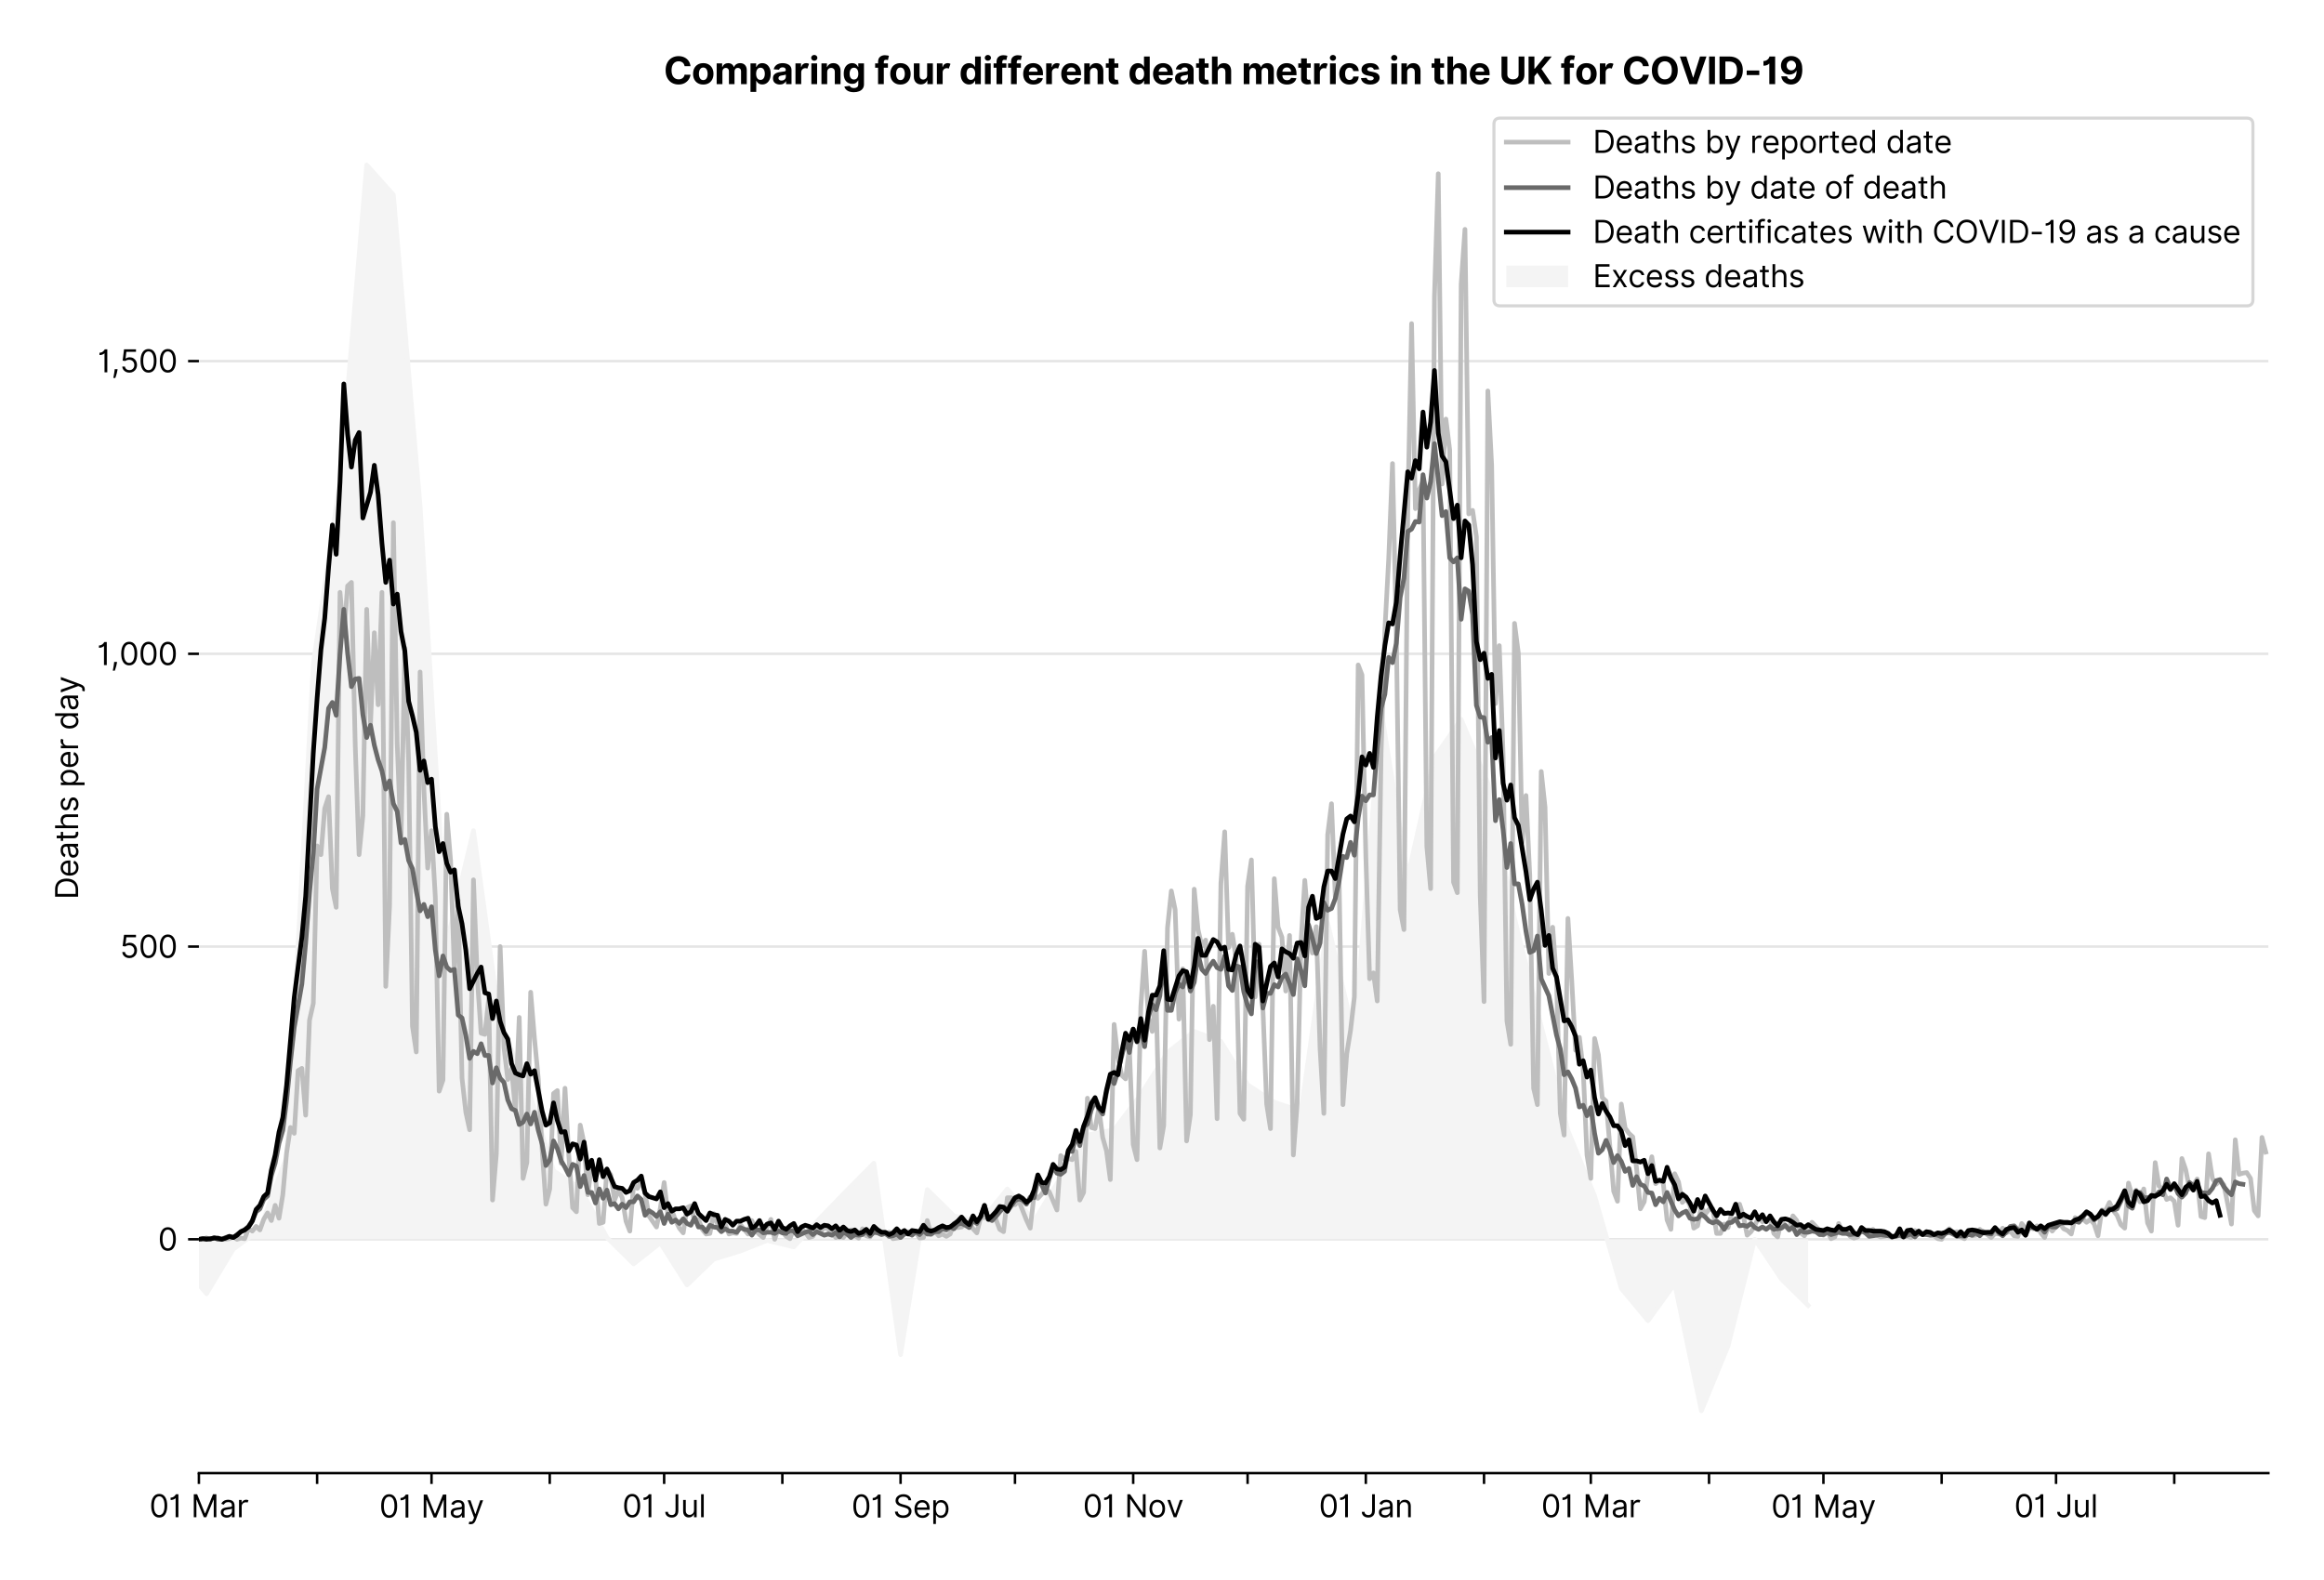 <?xml version="1.0" encoding="utf-8" standalone="no"?>
<!DOCTYPE svg PUBLIC "-//W3C//DTD SVG 1.1//EN"
  "http://www.w3.org/Graphics/SVG/1.1/DTD/svg11.dtd">
<svg version="1.1" viewBox="0 0 751.956 511.234" xmlns="http://www.w3.org/2000/svg" xmlns:xlink="http://www.w3.org/1999/xlink">
 <defs>
  <style type="text/css">*{stroke-linecap:butt;stroke-linejoin:round;}</style>
 </defs>
 <g id="figure_1">
  <g id="patch_1">
   <path d="M 0 511.234 
L 751.956 511.234 
L 751.956 0 
L 0 0 
z
" style="fill:#ffffff;"/>
  </g>
  <g id="axes_1">
   <g id="patch_2">
    <path d="M 64.356 476.745 
L 733.956 476.745 
L 733.956 33.225 
L 64.356 33.225 
z
" style="fill:#ffffff;"/>
   </g>
   <g id="matplotlib.axis_1">
    <g id="xtick_1">
     <g id="line2d_1">
      <defs>
       <path d="M 0 0 
L 0 3.5 
" id="m492a66f59b" style="stroke:#000000;stroke-width:0.8;"/>
      </defs>
      <g>
       <use style="stroke:#000000;stroke-width:0.8;" x="64.356" xlink:href="#m492a66f59b" y="476.745"/>
      </g>
     </g>
     <g id="text_1">
      <!-- 01 Mar -->
      <g transform="translate(48.32 491.018)scale(0.1 -0.1)">
       <defs>
        <path d="M 2000 -64 
Q 1230 -64 806 561 
Q 382 1186 382 2327 
Q 382 3459 809 4088 
Q 1236 4718 2000 4718 
Q 2764 4718 3191 4088 
Q 3618 3459 3618 2327 
Q 3618 1186 3194 561 
Q 2771 -64 2000 -64 
z
M 2000 436 
Q 2509 436 2791 927 
Q 3073 1418 3073 2327 
Q 3073 3234 2789 3730 
Q 2505 4227 2000 4227 
Q 1496 4227 1211 3730 
Q 927 3234 927 2327 
Q 927 1418 1210 927 
Q 1493 436 2000 436 
z
" id="Inter-Regular-30" transform="scale(0.016)"/>
        <path d="M 1973 4655 
L 1973 0 
L 1409 0 
L 1409 3836 
L 1373 3836 
Q 1341 3773 1209 3692 
Q 1077 3611 868 3551 
Q 659 3491 391 3491 
L 391 3964 
Q 661 3964 859 4061 
Q 1057 4159 1190 4291 
Q 1323 4423 1392 4529 
Q 1461 4636 1473 4655 
L 1973 4655 
z
" id="Inter-Regular-31" transform="scale(0.016)"/>
        <path id="Inter-Regular-20" transform="scale(0.016)"/>
        <path d="M 564 4655 
L 1236 4655 
L 2818 791 
L 2873 791 
L 4455 4655 
L 5127 4655 
L 5127 0 
L 4600 0 
L 4600 3536 
L 4555 3536 
L 3100 0 
L 2591 0 
L 1136 3536 
L 1091 3536 
L 1091 0 
L 564 0 
L 564 4655 
z
" id="Inter-Regular-4d" transform="scale(0.016)"/>
        <path d="M 1518 -82 
Q 1186 -82 916 44 
Q 646 170 486 410 
Q 327 650 327 991 
Q 327 1291 445 1478 
Q 564 1666 761 1773 
Q 959 1880 1199 1933 
Q 1439 1986 1682 2018 
Q 2000 2059 2199 2080 
Q 2398 2102 2490 2154 
Q 2582 2207 2582 2336 
L 2582 2355 
Q 2582 2691 2399 2877 
Q 2216 3064 1846 3064 
Q 1461 3064 1243 2895 
Q 1025 2727 936 2536 
L 427 2718 
Q 564 3036 792 3214 
Q 1021 3393 1292 3464 
Q 1564 3536 1827 3536 
Q 1996 3536 2215 3496 
Q 2434 3457 2640 3334 
Q 2846 3211 2982 2963 
Q 3118 2716 3118 2300 
L 3118 0 
L 2582 0 
L 2582 473 
L 2555 473 
Q 2500 359 2373 229 
Q 2246 100 2034 9 
Q 1823 -82 1518 -82 
z
M 1600 400 
Q 1918 400 2137 525 
Q 2357 650 2469 847 
Q 2582 1045 2582 1264 
L 2582 1755 
Q 2548 1714 2433 1681 
Q 2318 1648 2169 1624 
Q 2021 1600 1881 1583 
Q 1741 1566 1655 1555 
Q 1446 1527 1265 1467 
Q 1084 1407 974 1287 
Q 864 1168 864 964 
Q 864 684 1072 542 
Q 1280 400 1600 400 
z
" id="Inter-Regular-61" transform="scale(0.016)"/>
        <path d="M 491 0 
L 491 3491 
L 1009 3491 
L 1009 2964 
L 1046 2964 
Q 1139 3223 1389 3384 
Q 1639 3545 1955 3545 
Q 2100 3545 2209 3511 
Q 2318 3477 2400 3418 
L 2218 2964 
Q 2161 2993 2085 3010 
Q 2009 3027 1909 3027 
Q 1527 3027 1277 2794 
Q 1027 2561 1027 2209 
L 1027 0 
L 491 0 
z
" id="Inter-Regular-72" transform="scale(0.016)"/>
       </defs>
       <use xlink:href="#Inter-Regular-30"/>
       <use x="62.5" xlink:href="#Inter-Regular-31"/>
       <use x="106.676" xlink:href="#Inter-Regular-20"/>
       <use x="134.801" xlink:href="#Inter-Regular-4d"/>
       <use x="225.994" xlink:href="#Inter-Regular-61"/>
       <use x="282.386" xlink:href="#Inter-Regular-72"/>
      </g>
     </g>
    </g>
    <g id="xtick_2">
     <g id="line2d_2">
      <g>
       <use style="stroke:#000000;stroke-width:0.8;" x="102.607" xlink:href="#m492a66f59b" y="476.745"/>
      </g>
     </g>
    </g>
    <g id="xtick_3">
     <g id="line2d_3">
      <g>
       <use style="stroke:#000000;stroke-width:0.8;" x="139.623" xlink:href="#m492a66f59b" y="476.745"/>
      </g>
     </g>
     <g id="text_2">
      <!-- 01 May -->
      <g transform="translate(122.72 491.117)scale(0.1 -0.1)">
       <defs>
        <path d="M 818 -1355 
Q 682 -1355 575 -1333 
Q 468 -1311 427 -1291 
L 564 -818 
Q 857 -893 1053 -814 
Q 1250 -736 1391 -345 
L 1509 -18 
L 218 3491 
L 800 3491 
L 1764 709 
L 1800 709 
L 2764 3491 
L 3346 3491 
L 1846 -564 
Q 1550 -1355 818 -1355 
z
" id="Inter-Regular-79" transform="scale(0.016)"/>
       </defs>
       <use xlink:href="#Inter-Regular-30"/>
       <use x="62.5" xlink:href="#Inter-Regular-31"/>
       <use x="106.676" xlink:href="#Inter-Regular-20"/>
       <use x="134.801" xlink:href="#Inter-Regular-4d"/>
       <use x="225.994" xlink:href="#Inter-Regular-61"/>
       <use x="282.386" xlink:href="#Inter-Regular-79"/>
      </g>
     </g>
    </g>
    <g id="xtick_4">
     <g id="line2d_4">
      <g>
       <use style="stroke:#000000;stroke-width:0.8;" x="177.873" xlink:href="#m492a66f59b" y="476.745"/>
      </g>
     </g>
    </g>
    <g id="xtick_5">
     <g id="line2d_5">
      <g>
       <use style="stroke:#000000;stroke-width:0.8;" x="214.89" xlink:href="#m492a66f59b" y="476.745"/>
      </g>
     </g>
     <g id="text_3">
      <!-- 01 Jul -->
      <g transform="translate(201.346 491.018)scale(0.1 -0.1)">
       <defs>
        <path d="M 2346 4655 
L 2909 4655 
L 2909 1327 
Q 2909 657 2549 296 
Q 2189 -64 1582 -64 
Q 1200 -64 902 76 
Q 605 216 434 475 
Q 264 734 264 1091 
L 818 1091 
Q 818 795 1034 615 
Q 1250 436 1582 436 
Q 1948 436 2147 664 
Q 2346 893 2346 1327 
L 2346 4655 
z
" id="Inter-Regular-4a" transform="scale(0.016)"/>
        <path d="M 2691 1427 
L 2691 3491 
L 3227 3491 
L 3227 0 
L 2691 0 
L 2691 591 
L 2655 591 
Q 2532 325 2273 140 
Q 2014 -45 1618 -45 
Q 1127 -45 809 280 
Q 491 605 491 1273 
L 491 3491 
L 1027 3491 
L 1027 1309 
Q 1027 927 1242 700 
Q 1457 473 1791 473 
Q 1991 473 2199 575 
Q 2407 677 2549 888 
Q 2691 1100 2691 1427 
z
" id="Inter-Regular-75" transform="scale(0.016)"/>
        <path d="M 1027 4655 
L 1027 0 
L 491 0 
L 491 4655 
L 1027 4655 
z
" id="Inter-Regular-6c" transform="scale(0.016)"/>
       </defs>
       <use xlink:href="#Inter-Regular-30"/>
       <use x="62.5" xlink:href="#Inter-Regular-31"/>
       <use x="106.676" xlink:href="#Inter-Regular-20"/>
       <use x="134.801" xlink:href="#Inter-Regular-4a"/>
       <use x="189.063" xlink:href="#Inter-Regular-75"/>
       <use x="247.159" xlink:href="#Inter-Regular-6c"/>
      </g>
     </g>
    </g>
    <g id="xtick_6">
     <g id="line2d_6">
      <g>
       <use style="stroke:#000000;stroke-width:0.8;" x="253.14" xlink:href="#m492a66f59b" y="476.745"/>
      </g>
     </g>
    </g>
    <g id="xtick_7">
     <g id="line2d_7">
      <g>
       <use style="stroke:#000000;stroke-width:0.8;" x="291.39" xlink:href="#m492a66f59b" y="476.745"/>
      </g>
     </g>
     <g id="text_4">
      <!-- 01 Sep -->
      <g transform="translate(275.503 491.117)scale(0.1 -0.1)">
       <defs>
        <path d="M 3109 3491 
Q 3068 3836 2777 4027 
Q 2486 4218 2064 4218 
Q 1600 4218 1318 3999 
Q 1036 3780 1036 3445 
Q 1036 3195 1189 3042 
Q 1343 2889 1553 2803 
Q 1764 2718 1936 2673 
L 2409 2545 
Q 2591 2498 2815 2414 
Q 3039 2330 3244 2185 
Q 3450 2041 3584 1816 
Q 3718 1591 3718 1264 
Q 3718 886 3521 581 
Q 3325 277 2949 97 
Q 2573 -82 2036 -82 
Q 1286 -82 845 272 
Q 405 627 364 1200 
L 946 1200 
Q 968 936 1124 764 
Q 1280 593 1519 510 
Q 1759 427 2036 427 
Q 2359 427 2616 533 
Q 2873 639 3023 828 
Q 3173 1018 3173 1273 
Q 3173 1505 3043 1650 
Q 2914 1795 2702 1886 
Q 2491 1977 2246 2045 
L 1673 2209 
Q 1127 2366 809 2657 
Q 491 2948 491 3418 
Q 491 3809 703 4101 
Q 916 4393 1276 4555 
Q 1636 4718 2082 4718 
Q 2532 4718 2882 4558 
Q 3232 4398 3437 4120 
Q 3643 3843 3655 3491 
L 3109 3491 
z
" id="Inter-Regular-53" transform="scale(0.016)"/>
        <path d="M 1955 -73 
Q 1450 -73 1085 151 
Q 721 375 524 778 
Q 327 1182 327 1718 
Q 327 2255 524 2665 
Q 721 3075 1074 3305 
Q 1427 3536 1900 3536 
Q 2173 3536 2439 3445 
Q 2705 3355 2923 3151 
Q 3141 2948 3270 2614 
Q 3400 2280 3400 1791 
L 3400 1564 
L 866 1564 
Q 884 1005 1183 707 
Q 1482 409 1955 409 
Q 2271 409 2498 545 
Q 2725 682 2827 955 
L 3346 809 
Q 3223 414 2854 170 
Q 2486 -73 1955 -73 
z
M 866 2027 
L 2855 2027 
Q 2855 2470 2595 2762 
Q 2336 3055 1900 3055 
Q 1593 3055 1368 2911 
Q 1143 2768 1013 2533 
Q 884 2298 866 2027 
z
" id="Inter-Regular-65" transform="scale(0.016)"/>
        <path d="M 491 -1309 
L 491 3491 
L 1009 3491 
L 1009 2936 
L 1073 2936 
Q 1132 3027 1237 3169 
Q 1343 3311 1542 3423 
Q 1741 3536 2082 3536 
Q 2523 3536 2859 3315 
Q 3196 3095 3384 2690 
Q 3573 2286 3573 1736 
Q 3573 1182 3384 776 
Q 3196 370 2861 148 
Q 2527 -73 2091 -73 
Q 1755 -73 1552 39 
Q 1350 152 1241 296 
Q 1132 441 1073 536 
L 1027 536 
L 1027 -1309 
L 491 -1309 
z
M 1018 1745 
Q 1018 1152 1276 780 
Q 1534 409 2018 409 
Q 2355 409 2581 587 
Q 2807 766 2921 1069 
Q 3036 1373 3036 1745 
Q 3036 2114 2923 2410 
Q 2811 2707 2585 2881 
Q 2359 3055 2018 3055 
Q 1527 3055 1272 2693 
Q 1018 2332 1018 1745 
z
" id="Inter-Regular-70" transform="scale(0.016)"/>
       </defs>
       <use xlink:href="#Inter-Regular-30"/>
       <use x="62.5" xlink:href="#Inter-Regular-31"/>
       <use x="106.676" xlink:href="#Inter-Regular-20"/>
       <use x="134.801" xlink:href="#Inter-Regular-53"/>
       <use x="198.58" xlink:href="#Inter-Regular-65"/>
       <use x="256.818" xlink:href="#Inter-Regular-70"/>
      </g>
     </g>
    </g>
    <g id="xtick_8">
     <g id="line2d_8">
      <g>
       <use style="stroke:#000000;stroke-width:0.8;" x="328.407" xlink:href="#m492a66f59b" y="476.745"/>
      </g>
     </g>
    </g>
    <g id="xtick_9">
     <g id="line2d_9">
      <g>
       <use style="stroke:#000000;stroke-width:0.8;" x="366.657" xlink:href="#m492a66f59b" y="476.745"/>
      </g>
     </g>
     <g id="text_5">
      <!-- 01 Nov -->
      <g transform="translate(350.386 491.018)scale(0.1 -0.1)">
       <defs>
        <path d="M 4255 4655 
L 4255 0 
L 3709 0 
L 1173 3655 
L 1127 3655 
L 1127 0 
L 564 0 
L 564 4655 
L 1109 4655 
L 3655 991 
L 3700 991 
L 3700 4655 
L 4255 4655 
z
" id="Inter-Regular-4e" transform="scale(0.016)"/>
        <path d="M 1909 -73 
Q 1436 -73 1080 152 
Q 725 377 526 781 
Q 327 1186 327 1727 
Q 327 2273 526 2679 
Q 725 3086 1080 3311 
Q 1436 3536 1909 3536 
Q 2382 3536 2737 3311 
Q 3093 3086 3292 2679 
Q 3491 2273 3491 1727 
Q 3491 1186 3292 781 
Q 3093 377 2737 152 
Q 2382 -73 1909 -73 
z
M 1909 409 
Q 2268 409 2500 593 
Q 2732 777 2843 1077 
Q 2955 1377 2955 1727 
Q 2955 2077 2843 2379 
Q 2732 2682 2500 2868 
Q 2268 3055 1909 3055 
Q 1550 3055 1318 2868 
Q 1086 2682 975 2379 
Q 864 2077 864 1727 
Q 864 1377 975 1077 
Q 1086 777 1318 593 
Q 1550 409 1909 409 
z
" id="Inter-Regular-6f" transform="scale(0.016)"/>
        <path d="M 3346 3491 
L 2055 0 
L 1509 0 
L 218 3491 
L 800 3491 
L 1764 709 
L 1800 709 
L 2764 3491 
L 3346 3491 
z
" id="Inter-Regular-76" transform="scale(0.016)"/>
       </defs>
       <use xlink:href="#Inter-Regular-30"/>
       <use x="62.5" xlink:href="#Inter-Regular-31"/>
       <use x="106.676" xlink:href="#Inter-Regular-20"/>
       <use x="134.801" xlink:href="#Inter-Regular-4e"/>
       <use x="210.085" xlink:href="#Inter-Regular-6f"/>
       <use x="269.744" xlink:href="#Inter-Regular-76"/>
      </g>
     </g>
    </g>
    <g id="xtick_10">
     <g id="line2d_10">
      <g>
       <use style="stroke:#000000;stroke-width:0.8;" x="403.673" xlink:href="#m492a66f59b" y="476.745"/>
      </g>
     </g>
    </g>
    <g id="xtick_11">
     <g id="line2d_11">
      <g>
       <use style="stroke:#000000;stroke-width:0.8;" x="441.924" xlink:href="#m492a66f59b" y="476.745"/>
      </g>
     </g>
     <g id="text_6">
      <!-- 01 Jan -->
      <g transform="translate(426.724 491.018)scale(0.1 -0.1)">
       <defs>
        <path d="M 1027 2100 
L 1027 0 
L 491 0 
L 491 3491 
L 1009 3491 
L 1009 2945 
L 1055 2945 
Q 1177 3211 1427 3373 
Q 1677 3536 2073 3536 
Q 2602 3536 2928 3211 
Q 3255 2886 3255 2218 
L 3255 0 
L 2718 0 
L 2718 2182 
Q 2718 2593 2504 2824 
Q 2291 3055 1918 3055 
Q 1534 3055 1280 2806 
Q 1027 2557 1027 2100 
z
" id="Inter-Regular-6e" transform="scale(0.016)"/>
       </defs>
       <use xlink:href="#Inter-Regular-30"/>
       <use x="62.5" xlink:href="#Inter-Regular-31"/>
       <use x="106.676" xlink:href="#Inter-Regular-20"/>
       <use x="134.801" xlink:href="#Inter-Regular-4a"/>
       <use x="189.063" xlink:href="#Inter-Regular-61"/>
       <use x="245.455" xlink:href="#Inter-Regular-6e"/>
      </g>
     </g>
    </g>
    <g id="xtick_12">
     <g id="line2d_12">
      <g>
       <use style="stroke:#000000;stroke-width:0.8;" x="480.174" xlink:href="#m492a66f59b" y="476.745"/>
      </g>
     </g>
    </g>
    <g id="xtick_13">
     <g id="line2d_13">
      <g>
       <use style="stroke:#000000;stroke-width:0.8;" x="514.723" xlink:href="#m492a66f59b" y="476.745"/>
      </g>
     </g>
     <g id="text_7">
      <!-- 01 Mar -->
      <g transform="translate(498.686 491.018)scale(0.1 -0.1)">
       <use xlink:href="#Inter-Regular-30"/>
       <use x="62.5" xlink:href="#Inter-Regular-31"/>
       <use x="106.676" xlink:href="#Inter-Regular-20"/>
       <use x="134.801" xlink:href="#Inter-Regular-4d"/>
       <use x="225.994" xlink:href="#Inter-Regular-61"/>
       <use x="282.386" xlink:href="#Inter-Regular-72"/>
      </g>
     </g>
    </g>
    <g id="xtick_14">
     <g id="line2d_14">
      <g>
       <use style="stroke:#000000;stroke-width:0.8;" x="552.973" xlink:href="#m492a66f59b" y="476.745"/>
      </g>
     </g>
    </g>
    <g id="xtick_15">
     <g id="line2d_15">
      <g>
       <use style="stroke:#000000;stroke-width:0.8;" x="589.989" xlink:href="#m492a66f59b" y="476.745"/>
      </g>
     </g>
     <g id="text_8">
      <!-- 01 May -->
      <g transform="translate(573.086 491.117)scale(0.1 -0.1)">
       <use xlink:href="#Inter-Regular-30"/>
       <use x="62.5" xlink:href="#Inter-Regular-31"/>
       <use x="106.676" xlink:href="#Inter-Regular-20"/>
       <use x="134.801" xlink:href="#Inter-Regular-4d"/>
       <use x="225.994" xlink:href="#Inter-Regular-61"/>
       <use x="282.386" xlink:href="#Inter-Regular-79"/>
      </g>
     </g>
    </g>
    <g id="xtick_16">
     <g id="line2d_16">
      <g>
       <use style="stroke:#000000;stroke-width:0.8;" x="628.24" xlink:href="#m492a66f59b" y="476.745"/>
      </g>
     </g>
    </g>
    <g id="xtick_17">
     <g id="line2d_17">
      <g>
       <use style="stroke:#000000;stroke-width:0.8;" x="665.256" xlink:href="#m492a66f59b" y="476.745"/>
      </g>
     </g>
     <g id="text_9">
      <!-- 01 Jul -->
      <g transform="translate(651.712 491.018)scale(0.1 -0.1)">
       <use xlink:href="#Inter-Regular-30"/>
       <use x="62.5" xlink:href="#Inter-Regular-31"/>
       <use x="106.676" xlink:href="#Inter-Regular-20"/>
       <use x="134.801" xlink:href="#Inter-Regular-4a"/>
       <use x="189.063" xlink:href="#Inter-Regular-75"/>
       <use x="247.159" xlink:href="#Inter-Regular-6c"/>
      </g>
     </g>
    </g>
    <g id="xtick_18">
     <g id="line2d_18">
      <g>
       <use style="stroke:#000000;stroke-width:0.8;" x="703.506" xlink:href="#m492a66f59b" y="476.745"/>
      </g>
     </g>
    </g>
   </g>
   <g id="matplotlib.axis_2">
    <g id="ytick_1">
     <g id="line2d_19">
      <path clip-path="url(#p388bf8438d)" d="M 64.356 401.069 
L 733.956 401.069 
" style="fill:none;stroke:#e5e5e5;stroke-linecap:square;stroke-width:0.8;"/>
     </g>
     <g id="line2d_20">
      <defs>
       <path d="M 0 0 
L -3.5 0 
" id="m63b837b168" style="stroke:#000000;stroke-width:0.8;"/>
      </defs>
      <g>
       <use style="stroke:#000000;stroke-width:0.8;" x="64.356" xlink:href="#m63b837b168" y="401.069"/>
      </g>
     </g>
     <g id="text_10">
      <!-- 0 -->
      <g transform="translate(51.106 404.706)scale(0.1 -0.1)">
       <use xlink:href="#Inter-Regular-30"/>
      </g>
     </g>
    </g>
    <g id="ytick_2">
     <g id="line2d_21">
      <path clip-path="url(#p388bf8438d)" d="M 64.356 306.332 
L 733.956 306.332 
" style="fill:none;stroke:#e5e5e5;stroke-linecap:square;stroke-width:0.8;"/>
     </g>
     <g id="line2d_22">
      <g>
       <use style="stroke:#000000;stroke-width:0.8;" x="64.356" xlink:href="#m63b837b168" y="306.332"/>
      </g>
     </g>
     <g id="text_11">
      <!-- 500 -->
      <g transform="translate(38.777 309.969)scale(0.1 -0.1)">
       <defs>
        <path d="M 1936 -64 
Q 1536 -64 1216 95 
Q 896 255 702 532 
Q 509 809 491 1164 
L 1036 1164 
Q 1068 848 1324 642 
Q 1580 436 1936 436 
Q 2223 436 2447 570 
Q 2671 705 2799 940 
Q 2927 1175 2927 1473 
Q 2927 1777 2794 2017 
Q 2661 2257 2429 2395 
Q 2198 2534 1900 2536 
Q 1686 2539 1461 2472 
Q 1236 2405 1091 2300 
L 564 2364 
L 846 4655 
L 3264 4655 
L 3264 4155 
L 1318 4155 
L 1155 2782 
L 1182 2782 
Q 1325 2895 1541 2970 
Q 1757 3045 1991 3045 
Q 2418 3045 2753 2842 
Q 3089 2639 3281 2286 
Q 3473 1934 3473 1482 
Q 3473 1036 3274 687 
Q 3075 339 2727 137 
Q 2380 -64 1936 -64 
z
" id="Inter-Regular-35" transform="scale(0.016)"/>
       </defs>
       <use xlink:href="#Inter-Regular-35"/>
       <use x="60.795" xlink:href="#Inter-Regular-30"/>
       <use x="123.295" xlink:href="#Inter-Regular-30"/>
      </g>
     </g>
    </g>
    <g id="ytick_3">
     <g id="line2d_23">
      <path clip-path="url(#p388bf8438d)" d="M 64.356 211.596 
L 733.956 211.596 
" style="fill:none;stroke:#e5e5e5;stroke-linecap:square;stroke-width:0.8;"/>
     </g>
     <g id="line2d_24">
      <g>
       <use style="stroke:#000000;stroke-width:0.8;" x="64.356" xlink:href="#m63b837b168" y="211.596"/>
      </g>
     </g>
     <g id="text_12">
      <!-- 1,000 -->
      <g transform="translate(31.391 215.232)scale(0.1 -0.1)">
       <defs>
        <path d="M 1291 636 
L 1255 391 
Q 1216 132 1137 -163 
Q 1059 -459 975 -720 
Q 891 -982 836 -1136 
L 427 -1136 
Q 457 -991 504 -752 
Q 552 -514 601 -219 
Q 650 75 682 382 
L 709 636 
L 1291 636 
z
" id="Inter-Regular-2c" transform="scale(0.016)"/>
       </defs>
       <use xlink:href="#Inter-Regular-31"/>
       <use x="44.176" xlink:href="#Inter-Regular-2c"/>
       <use x="72.159" xlink:href="#Inter-Regular-30"/>
       <use x="134.659" xlink:href="#Inter-Regular-30"/>
       <use x="197.159" xlink:href="#Inter-Regular-30"/>
      </g>
     </g>
    </g>
    <g id="ytick_4">
     <g id="line2d_25">
      <path clip-path="url(#p388bf8438d)" d="M 64.356 116.859 
L 733.956 116.859 
" style="fill:none;stroke:#e5e5e5;stroke-linecap:square;stroke-width:0.8;"/>
     </g>
     <g id="line2d_26">
      <g>
       <use style="stroke:#000000;stroke-width:0.8;" x="64.356" xlink:href="#m63b837b168" y="116.859"/>
      </g>
     </g>
     <g id="text_13">
      <!-- 1,500 -->
      <g transform="translate(31.561 120.495)scale(0.1 -0.1)">
       <use xlink:href="#Inter-Regular-31"/>
       <use x="44.176" xlink:href="#Inter-Regular-2c"/>
       <use x="72.159" xlink:href="#Inter-Regular-35"/>
       <use x="132.955" xlink:href="#Inter-Regular-30"/>
       <use x="195.455" xlink:href="#Inter-Regular-30"/>
      </g>
     </g>
    </g>
    <g id="text_14">
     <!-- Deaths per day -->
     <g transform="translate(25.273 291.094)rotate(-90)scale(0.1 -0.1)">
      <defs>
       <path d="M 2000 0 
L 564 0 
L 564 4655 
L 2064 4655 
Q 2741 4655 3223 4376 
Q 3705 4098 3961 3578 
Q 4218 3059 4218 2336 
Q 4218 1609 3959 1085 
Q 3700 561 3204 280 
Q 2709 0 2000 0 
z
M 1127 500 
L 1964 500 
Q 2830 500 3251 992 
Q 3673 1484 3673 2336 
Q 3673 3182 3259 3668 
Q 2846 4155 2027 4155 
L 1127 4155 
L 1127 500 
z
" id="Inter-Regular-44" transform="scale(0.016)"/>
       <path d="M 2009 3491 
L 2009 3036 
L 1264 3036 
L 1264 1000 
Q 1264 773 1331 660 
Q 1398 548 1503 510 
Q 1609 473 1727 473 
Q 1816 473 1873 483 
Q 1930 493 1964 500 
L 2073 18 
Q 2018 -2 1920 -23 
Q 1823 -45 1673 -45 
Q 1446 -45 1228 52 
Q 1011 150 869 350 
Q 727 550 727 855 
L 727 3036 
L 200 3036 
L 200 3491 
L 727 3491 
L 727 4327 
L 1264 4327 
L 1264 3491 
L 2009 3491 
z
" id="Inter-Regular-74" transform="scale(0.016)"/>
       <path d="M 1027 2100 
L 1027 0 
L 491 0 
L 491 4655 
L 1027 4655 
L 1027 2945 
L 1073 2945 
Q 1196 3216 1442 3376 
Q 1689 3536 2100 3536 
Q 2636 3536 2963 3213 
Q 3291 2891 3291 2218 
L 3291 0 
L 2755 0 
L 2755 2182 
Q 2755 2598 2540 2826 
Q 2325 3055 1946 3055 
Q 1548 3055 1287 2806 
Q 1027 2557 1027 2100 
z
" id="Inter-Regular-68" transform="scale(0.016)"/>
       <path d="M 2964 2709 
L 2482 2573 
Q 2411 2755 2245 2914 
Q 2080 3073 1727 3073 
Q 1407 3073 1194 2926 
Q 982 2780 982 2555 
Q 982 2355 1127 2239 
Q 1273 2123 1582 2045 
L 2100 1918 
Q 3027 1691 3027 973 
Q 3027 673 2855 436 
Q 2684 200 2377 63 
Q 2071 -73 1664 -73 
Q 1130 -73 780 159 
Q 430 391 336 836 
L 846 964 
Q 989 400 1655 400 
Q 2030 400 2251 560 
Q 2473 720 2473 945 
Q 2473 1316 1955 1436 
L 1373 1573 
Q 893 1686 669 1926 
Q 446 2166 446 2527 
Q 446 2823 613 3050 
Q 780 3277 1069 3406 
Q 1359 3536 1727 3536 
Q 2246 3536 2542 3309 
Q 2839 3082 2964 2709 
z
" id="Inter-Regular-73" transform="scale(0.016)"/>
       <path d="M 1809 -73 
Q 1373 -73 1039 148 
Q 705 370 516 776 
Q 327 1182 327 1736 
Q 327 2286 516 2690 
Q 705 3095 1041 3315 
Q 1377 3536 1818 3536 
Q 2159 3536 2358 3423 
Q 2557 3311 2662 3169 
Q 2768 3027 2827 2936 
L 2873 2936 
L 2873 4655 
L 3409 4655 
L 3409 0 
L 2891 0 
L 2891 536 
L 2827 536 
Q 2768 441 2659 296 
Q 2550 152 2348 39 
Q 2146 -73 1809 -73 
z
M 1882 409 
Q 2366 409 2624 780 
Q 2882 1152 2882 1745 
Q 2882 2332 2627 2693 
Q 2373 3055 1882 3055 
Q 1541 3055 1315 2881 
Q 1089 2707 976 2410 
Q 864 2114 864 1745 
Q 864 1373 978 1069 
Q 1093 766 1319 587 
Q 1546 409 1882 409 
z
" id="Inter-Regular-64" transform="scale(0.016)"/>
      </defs>
      <use xlink:href="#Inter-Regular-44"/>
      <use x="71.875" xlink:href="#Inter-Regular-65"/>
      <use x="130.114" xlink:href="#Inter-Regular-61"/>
      <use x="186.506" xlink:href="#Inter-Regular-74"/>
      <use x="222.869" xlink:href="#Inter-Regular-68"/>
      <use x="281.96" xlink:href="#Inter-Regular-73"/>
      <use x="334.233" xlink:href="#Inter-Regular-20"/>
      <use x="362.358" xlink:href="#Inter-Regular-70"/>
      <use x="423.296" xlink:href="#Inter-Regular-65"/>
      <use x="481.534" xlink:href="#Inter-Regular-72"/>
      <use x="519.886" xlink:href="#Inter-Regular-20"/>
      <use x="548.011" xlink:href="#Inter-Regular-64"/>
      <use x="610.085" xlink:href="#Inter-Regular-61"/>
      <use x="666.477" xlink:href="#Inter-Regular-79"/>
     </g>
    </g>
   </g>
   <g id="PolyCollection_1">
    <path clip-path="url(#p388bf8438d)" d="M -10.91 401.069 
L -10.91 401.069 
L -2.273 401.069 
L 6.364 401.069 
L 15.001 401.069 
L 23.638 401.069 
L 32.275 401.069 
L 40.913 401.069 
L 49.55 401.069 
L 58.187 401.069 
L 66.824 401.069 
L 75.461 401.069 
L 84.098 401.069 
L 92.735 401.069 
L 101.373 401.069 
L 110.01 401.069 
L 118.647 401.069 
L 127.284 401.069 
L 135.921 401.069 
L 144.558 401.069 
L 153.196 401.069 
L 161.833 401.069 
L 170.47 401.069 
L 179.107 401.069 
L 187.744 401.069 
L 196.381 401.069 
L 205.019 401.069 
L 213.656 401.069 
L 222.293 401.069 
L 230.93 401.069 
L 239.567 401.069 
L 248.204 401.069 
L 256.842 401.069 
L 265.479 401.069 
L 274.116 401.069 
L 282.753 401.069 
L 291.39 401.069 
L 300.027 401.069 
L 308.665 401.069 
L 317.302 401.069 
L 325.939 401.069 
L 334.576 401.069 
L 343.213 401.069 
L 351.85 401.069 
L 360.488 401.069 
L 369.125 401.069 
L 377.762 401.069 
L 386.399 401.069 
L 395.036 401.069 
L 403.673 401.069 
L 412.31 401.069 
L 420.948 401.069 
L 429.585 401.069 
L 438.222 401.069 
L 446.859 401.069 
L 455.496 401.069 
L 464.133 401.069 
L 472.771 401.069 
L 481.408 401.069 
L 490.045 401.069 
L 498.682 401.069 
L 507.319 401.069 
L 515.956 401.069 
L 524.594 401.069 
L 533.231 401.069 
L 541.868 401.069 
L 550.505 401.069 
L 559.142 401.069 
L 567.779 401.069 
L 576.417 401.069 
L 585.054 401.069 
L 585.054 401.069 
L 585.054 422.48 
L 576.417 413.953 
L 567.779 401.069 
L 559.142 435.553 
L 550.505 456.585 
L 541.868 415.469 
L 533.231 427.406 
L 524.594 416.985 
L 515.956 387.048 
L 507.319 365.827 
L 498.682 332.101 
L 490.045 297.238 
L 481.408 253.469 
L 472.771 232.817 
L 464.133 245.132 
L 455.496 283.785 
L 446.859 229.785 
L 438.222 335.511 
L 429.585 298.753 
L 420.948 359.574 
L 412.31 356.732 
L 403.673 351.048 
L 395.036 337.027 
L 386.399 333.806 
L 377.762 340.627 
L 369.125 354.269 
L 360.488 365.638 
L 351.85 367.343 
L 343.213 380.985 
L 334.576 395.196 
L 325.939 384.774 
L 317.302 395.385 
L 308.665 393.49 
L 300.027 384.964 
L 291.39 438.396 
L 282.753 376.438 
L 274.116 385.153 
L 265.479 394.059 
L 256.842 403.532 
L 248.204 401.448 
L 239.567 404.859 
L 230.93 407.511 
L 222.293 415.848 
L 213.656 402.206 
L 205.019 409.027 
L 196.381 400.501 
L 187.744 384.585 
L 179.107 378.901 
L 170.47 351.048 
L 161.833 331.532 
L 153.196 268.817 
L 144.558 305.006 
L 135.921 163.659 
L 127.284 63.048 
L 118.647 53.385 
L 110.01 155.701 
L 101.373 214.817 
L 92.735 374.353 
L 84.098 397.848 
L 75.461 404.29 
L 66.824 418.69 
L 58.187 408.269 
L 49.55 419.827 
L 40.913 418.311 
L 32.275 422.29 
L 23.638 417.174 
L 15.001 424.185 
L 6.364 407.322 
L -2.273 392.543 
L -10.91 399.743 
z
" style="fill:#f4f4f4;"/>
   </g>
   <g id="line2d_27">
    <path clip-path="url(#p388bf8438d)" d="M -1 394.722 
L 6.364 407.322 
L 15.001 424.185 
L 23.638 417.174 
L 32.275 422.29 
L 40.913 418.311 
L 49.55 419.827 
L 58.187 408.269 
L 66.824 418.69 
L 75.461 404.29 
L 84.098 397.848 
L 92.735 374.353 
L 101.373 214.817 
L 110.01 155.701 
L 118.647 53.385 
L 127.284 63.048 
L 135.921 163.659 
L 144.558 305.006 
L 153.196 268.817 
L 161.833 331.532 
L 170.47 351.048 
L 179.107 378.901 
L 187.744 384.585 
L 196.381 400.501 
L 205.019 409.027 
L 213.656 402.206 
L 222.293 415.848 
L 230.93 407.511 
L 239.567 404.859 
L 248.204 401.448 
L 256.842 403.532 
L 265.479 394.059 
L 274.116 385.153 
L 282.753 376.438 
L 291.39 438.396 
L 300.027 384.964 
L 308.665 393.49 
L 317.302 395.385 
L 325.939 384.774 
L 334.576 395.196 
L 343.213 380.985 
L 351.85 367.343 
L 360.488 365.638 
L 369.125 354.269 
L 377.762 340.627 
L 386.399 333.806 
L 395.036 337.027 
L 403.673 351.048 
L 412.31 356.732 
L 420.948 359.574 
L 429.585 298.753 
L 438.222 335.511 
L 446.859 229.785 
L 455.496 283.785 
L 464.133 245.132 
L 472.771 232.817 
L 481.408 253.469 
L 490.045 297.238 
L 498.682 332.101 
L 507.319 365.827 
L 515.956 387.048 
L 524.594 416.985 
L 533.231 427.406 
L 541.868 415.469 
L 550.505 456.585 
L 559.142 435.553 
L 567.779 401.069 
L 576.417 413.953 
L 585.054 422.48 
" style="fill:none;stroke:#f4f4f4;stroke-linecap:square;stroke-width:1.5;"/>
   </g>
   <g id="line2d_28">
    <path clip-path="url(#p388bf8438d)" d="M 70.526 400.88 
L 71.76 400.88 
L 72.993 401.069 
L 74.227 400.88 
L 75.461 400.311 
L 76.695 401.069 
L 77.929 400.69 
L 79.163 400.88 
L 80.397 397.659 
L 81.631 398.417 
L 82.864 396.901 
L 84.098 398.038 
L 85.332 394.627 
L 86.566 392.543 
L 87.8 395.006 
L 89.034 390.08 
L 90.268 394.248 
L 91.502 386.669 
L 92.735 373.027 
L 93.969 364.88 
L 95.203 366.774 
L 96.437 346.501 
L 97.671 345.743 
L 98.905 360.901 
L 100.139 330.206 
L 101.373 324.711 
L 102.607 273.743 
L 103.84 276.585 
L 105.074 261.617 
L 106.308 257.827 
L 107.542 287.574 
L 108.776 293.638 
L 110.01 191.701 
L 111.244 205.911 
L 112.478 189.617 
L 113.711 188.48 
L 114.945 241.343 
L 116.179 276.585 
L 117.413 263.89 
L 118.647 197.196 
L 119.881 234.332 
L 121.115 204.774 
L 122.349 228.08 
L 123.583 191.701 
L 124.816 319.217 
L 126.05 293.069 
L 127.284 169.153 
L 128.518 240.585 
L 129.752 271.848 
L 130.986 209.701 
L 132.22 246.648 
L 133.454 332.101 
L 134.687 340.438 
L 135.921 217.469 
L 137.155 255.364 
L 138.389 280.943 
L 139.623 268.817 
L 140.857 290.417 
L 142.091 353.132 
L 143.325 349.532 
L 144.558 263.511 
L 145.792 278.48 
L 147.026 314.29 
L 148.26 291.364 
L 149.494 348.964 
L 150.728 359.953 
L 151.962 365.638 
L 153.196 284.732 
L 154.43 316.374 
L 155.663 334.374 
L 156.897 334.753 
L 158.131 323.196 
L 159.365 388.374 
L 160.599 373.406 
L 161.833 306.332 
L 163.067 338.922 
L 164.301 349.343 
L 165.534 345.932 
L 166.768 359.385 
L 168.002 329.259 
L 169.236 381.364 
L 170.47 376.248 
L 171.704 321.111 
L 172.938 336.08 
L 174.172 349.153 
L 175.405 371.89 
L 176.639 389.701 
L 177.873 384.774 
L 179.107 353.89 
L 180.341 352.943 
L 181.575 376.438 
L 182.809 352.185 
L 184.043 373.974 
L 185.277 390.838 
L 186.51 392.164 
L 187.744 364.122 
L 188.978 369.996 
L 190.212 386.669 
L 191.446 376.248 
L 192.68 380.796 
L 193.914 395.953 
L 195.148 395.574 
L 196.381 378.332 
L 197.615 380.227 
L 198.849 388.374 
L 200.083 385.153 
L 201.317 387.617 
L 202.551 395.196 
L 203.785 398.417 
L 205.019 383.259 
L 206.252 384.585 
L 207.486 382.311 
L 208.72 386.101 
L 209.954 393.49 
L 212.422 397.09 
L 213.656 391.027 
L 214.89 382.69 
L 216.124 393.301 
L 217.357 391.596 
L 218.591 395.006 
L 219.825 397.469 
L 221.059 398.985 
L 222.293 390.838 
L 223.527 390.269 
L 224.761 395.196 
L 225.995 394.627 
L 227.228 397.848 
L 228.462 399.364 
L 229.696 399.174 
L 230.93 392.732 
L 232.164 396.143 
L 233.398 396.522 
L 234.632 396.143 
L 235.866 399.364 
L 237.099 398.985 
L 238.333 399.174 
L 239.567 396.332 
L 242.035 399.364 
L 243.269 395.006 
L 244.503 398.227 
L 245.737 399.553 
L 246.971 400.501 
L 248.204 397.09 
L 249.438 394.627 
L 250.672 401.069 
L 251.906 397.28 
L 253.14 398.606 
L 254.374 400.122 
L 255.608 400.88 
L 256.842 397.659 
L 258.075 398.417 
L 259.309 397.659 
L 260.543 398.796 
L 261.777 400.501 
L 263.011 400.122 
L 264.245 397.659 
L 265.479 398.606 
L 266.713 397.28 
L 267.946 397.659 
L 269.18 398.985 
L 270.414 400.501 
L 271.648 400.122 
L 272.882 400.501 
L 274.116 398.796 
L 275.35 398.038 
L 276.584 399.932 
L 277.818 400.69 
L 279.051 397.659 
L 280.285 399.932 
L 281.519 400.311 
L 282.753 398.038 
L 283.987 398.038 
L 285.221 398.796 
L 286.455 399.364 
L 287.689 398.796 
L 288.922 400.88 
L 291.39 400.501 
L 292.624 399.174 
L 293.858 398.606 
L 295.092 399.174 
L 296.326 398.796 
L 297.56 400.69 
L 298.793 400.501 
L 300.027 395.006 
L 301.261 399.553 
L 302.495 398.417 
L 303.729 399.932 
L 304.963 399.364 
L 306.197 400.122 
L 307.431 399.364 
L 308.665 395.953 
L 309.898 397.28 
L 311.132 397.09 
L 312.366 395.953 
L 313.6 395.953 
L 314.834 397.659 
L 316.068 398.985 
L 317.302 394.059 
L 318.536 394.059 
L 319.769 393.49 
L 321.003 394.438 
L 322.237 394.627 
L 323.471 397.848 
L 324.705 398.606 
L 325.939 387.617 
L 327.173 387.617 
L 328.407 389.89 
L 329.641 388.564 
L 332.108 394.817 
L 333.342 397.469 
L 334.576 386.669 
L 335.81 387.806 
L 337.044 386.48 
L 338.278 384.585 
L 339.512 385.722 
L 341.979 391.596 
L 343.213 373.974 
L 344.447 375.111 
L 345.681 374.922 
L 346.915 375.301 
L 348.149 372.648 
L 349.383 388.374 
L 350.616 385.911 
L 351.85 355.406 
L 353.084 364.88 
L 354.318 365.259 
L 355.552 358.627 
L 356.786 368.101 
L 358.02 372.459 
L 359.254 381.743 
L 360.488 331.532 
L 361.721 342.332 
L 362.955 348.017 
L 364.189 349.153 
L 365.423 339.301 
L 366.657 370.374 
L 367.891 375.301 
L 369.125 325.848 
L 370.359 307.848 
L 371.592 329.448 
L 372.826 333.806 
L 374.06 322.817 
L 375.294 371.511 
L 376.528 364.311 
L 377.762 300.269 
L 378.996 288.332 
L 380.23 294.396 
L 381.463 329.827 
L 382.697 313.532 
L 383.931 369.238 
L 385.165 360.711 
L 386.399 287.764 
L 387.633 300.838 
L 388.867 306.143 
L 390.101 304.248 
L 391.335 336.459 
L 392.568 325.659 
L 393.802 362.038 
L 395.036 285.869 
L 396.27 269.196 
L 397.504 306.711 
L 398.738 302.353 
L 399.972 310.311 
L 401.206 360.332 
L 402.439 362.227 
L 403.673 286.817 
L 404.907 278.29 
L 406.141 322.627 
L 407.375 305.574 
L 408.609 325.848 
L 409.843 357.301 
L 411.077 365.259 
L 412.31 284.353 
L 413.544 300.08 
L 414.778 303.301 
L 416.012 320.732 
L 417.246 302.732 
L 418.48 373.785 
L 419.714 357.111 
L 420.948 305.196 
L 422.182 284.922 
L 423.415 300.269 
L 424.649 308.417 
L 425.883 299.89 
L 427.117 339.301 
L 428.351 360.332 
L 429.585 270.143 
L 430.819 260.101 
L 432.053 290.227 
L 433.286 284.922 
L 434.52 357.49 
L 435.754 341.006 
L 436.988 333.427 
L 438.222 322.627 
L 439.456 215.196 
L 440.69 218.417 
L 441.924 276.774 
L 443.157 316.753 
L 444.391 314.859 
L 445.625 323.953 
L 446.859 243.806 
L 448.093 203.827 
L 449.327 180.901 
L 450.561 150.017 
L 451.795 204.964 
L 453.029 294.396 
L 454.262 300.838 
L 455.496 165.553 
L 456.73 104.732 
L 457.964 164.606 
L 459.198 158.543 
L 460.432 155.701 
L 461.666 273.932 
L 462.9 287.574 
L 464.133 96.017 
L 465.367 56.227 
L 466.601 156.648 
L 467.835 135.617 
L 469.069 145.659 
L 470.303 285.49 
L 471.537 288.901 
L 472.771 92.038 
L 474.004 74.227 
L 475.238 166.311 
L 476.472 165.174 
L 477.706 173.701 
L 478.94 289.848 
L 480.174 324.143 
L 481.408 126.522 
L 482.642 150.585 
L 483.876 227.701 
L 485.109 208.943 
L 486.343 244.185 
L 487.577 330.396 
L 488.811 337.974 
L 490.045 201.743 
L 491.279 211.406 
L 492.513 272.606 
L 493.747 257.448 
L 494.98 283.406 
L 496.214 352.185 
L 497.448 357.49 
L 498.682 249.68 
L 499.916 261.238 
L 501.15 315.048 
L 502.384 300.08 
L 503.618 316.753 
L 504.852 360.332 
L 506.085 367.343 
L 507.319 297.238 
L 508.553 317.322 
L 509.787 339.869 
L 511.021 335.701 
L 512.255 346.122 
L 513.489 373.785 
L 514.723 381.364 
L 515.956 336.08 
L 517.19 341.385 
L 518.424 355.217 
L 519.658 356.353 
L 522.126 385.532 
L 523.36 388.753 
L 524.594 357.301 
L 525.827 365.069 
L 527.061 366.774 
L 528.295 367.911 
L 529.529 378.143 
L 530.763 391.217 
L 531.997 388.943 
L 533.231 380.227 
L 534.465 374.353 
L 535.699 383.069 
L 536.932 381.932 
L 538.166 382.88 
L 539.4 394.817 
L 540.634 397.848 
L 541.868 379.848 
L 543.102 382.501 
L 544.336 389.132 
L 545.57 387.806 
L 546.803 390.08 
L 548.037 397.469 
L 549.271 396.711 
L 550.505 390.459 
L 551.739 392.922 
L 552.973 391.406 
L 554.207 391.217 
L 555.441 399.174 
L 556.674 399.174 
L 557.908 396.143 
L 559.142 397.28 
L 560.376 392.543 
L 561.61 391.027 
L 562.844 389.701 
L 564.078 393.49 
L 565.312 399.743 
L 566.546 398.606 
L 567.779 396.711 
L 569.013 393.869 
L 570.247 395.385 
L 571.481 394.627 
L 572.715 394.438 
L 573.949 399.174 
L 575.183 400.311 
L 576.417 394.817 
L 577.65 396.901 
L 578.884 397.659 
L 580.118 393.49 
L 581.352 395.006 
L 582.586 398.985 
L 583.82 399.932 
L 586.288 395.574 
L 588.755 398.227 
L 589.989 399.743 
L 591.223 398.417 
L 592.457 400.88 
L 593.691 400.311 
L 594.925 395.953 
L 596.159 398.606 
L 597.393 398.227 
L 598.626 400.122 
L 599.86 400.69 
L 601.094 400.311 
L 602.328 397.28 
L 603.562 398.985 
L 604.796 398.985 
L 606.03 397.848 
L 607.264 399.743 
L 608.497 400.311 
L 609.731 400.122 
L 610.965 399.743 
L 612.199 400.501 
L 613.433 399.743 
L 614.667 399.364 
L 615.901 399.932 
L 617.135 400.122 
L 618.368 400.501 
L 619.602 398.227 
L 620.836 399.364 
L 622.07 399.174 
L 623.304 399.174 
L 624.538 399.743 
L 625.772 399.932 
L 627.006 400.88 
L 628.24 401.069 
L 629.473 398.796 
L 630.707 397.659 
L 631.941 398.985 
L 633.175 398.606 
L 634.409 400.311 
L 635.643 400.88 
L 636.877 398.606 
L 638.111 399.932 
L 639.344 399.743 
L 640.578 397.848 
L 641.812 398.796 
L 643.046 399.553 
L 644.28 400.501 
L 645.514 399.174 
L 646.748 399.364 
L 647.982 397.469 
L 649.215 398.985 
L 650.449 398.417 
L 651.683 399.932 
L 652.917 400.122 
L 654.151 395.953 
L 655.385 397.469 
L 656.619 397.09 
L 657.853 397.659 
L 659.087 396.711 
L 660.32 398.985 
L 661.554 400.501 
L 662.788 396.711 
L 664.022 398.417 
L 665.256 396.901 
L 666.49 395.953 
L 667.724 397.659 
L 668.958 398.227 
L 670.191 399.364 
L 671.425 394.059 
L 672.659 394.817 
L 673.893 394.438 
L 675.127 395.574 
L 676.361 394.627 
L 677.595 396.143 
L 678.829 399.932 
L 680.062 391.596 
L 681.296 391.785 
L 682.53 389.132 
L 683.764 391.785 
L 684.998 393.301 
L 686.232 396.332 
L 687.466 397.469 
L 688.7 382.88 
L 689.934 387.238 
L 691.167 385.153 
L 692.401 388.943 
L 693.635 384.774 
L 694.869 395.764 
L 696.103 398.417 
L 697.337 376.248 
L 698.571 383.827 
L 699.805 384.964 
L 701.038 388.185 
L 702.272 387.617 
L 703.506 388.753 
L 704.74 396.522 
L 705.974 374.922 
L 707.208 378.522 
L 708.442 384.774 
L 709.676 383.638 
L 710.91 381.553 
L 712.143 393.68 
L 713.377 394.059 
L 714.611 373.406 
L 715.845 381.364 
L 717.079 383.259 
L 718.313 382.122 
L 719.547 383.448 
L 720.781 389.511 
L 722.014 396.143 
L 723.248 368.859 
L 724.482 380.038 
L 725.716 379.659 
L 726.95 379.469 
L 728.184 381.364 
L 729.418 391.785 
L 730.652 393.49 
L 731.885 368.101 
L 733.119 372.838 
L 733.119 372.838 
" style="fill:none;stroke:#bebebe;stroke-linecap:square;stroke-width:1.5;"/>
   </g>
   <g id="line2d_29">
    <path clip-path="url(#p388bf8438d)" d="M 65.59 400.88 
L 66.824 400.69 
L 68.058 401.069 
L 69.292 400.501 
L 70.526 401.069 
L 71.76 401.069 
L 72.993 400.501 
L 74.227 400.122 
L 75.461 400.501 
L 77.929 398.606 
L 79.163 398.038 
L 80.397 396.901 
L 81.631 395.006 
L 82.864 392.164 
L 84.098 391.217 
L 85.332 388.185 
L 86.566 387.048 
L 87.8 380.417 
L 89.034 376.438 
L 90.268 369.996 
L 91.502 365.827 
L 92.735 356.164 
L 93.969 343.659 
L 95.203 332.48 
L 97.671 318.459 
L 98.905 305.196 
L 100.139 288.901 
L 101.373 276.017 
L 102.607 255.364 
L 105.074 241.911 
L 106.308 229.217 
L 107.542 227.322 
L 108.776 231.49 
L 110.01 211.785 
L 111.244 197.196 
L 112.478 211.406 
L 113.711 222.206 
L 114.945 219.743 
L 116.179 219.553 
L 117.413 231.301 
L 118.647 238.69 
L 119.881 234.711 
L 121.115 241.153 
L 122.349 245.89 
L 123.583 249.49 
L 124.816 255.364 
L 126.05 252.711 
L 127.284 260.101 
L 128.518 262.564 
L 129.752 272.796 
L 130.986 271.659 
L 132.22 278.48 
L 133.454 281.132 
L 134.687 288.332 
L 135.921 294.774 
L 137.155 292.69 
L 138.389 296.669 
L 139.623 293.448 
L 140.857 307.469 
L 142.091 315.806 
L 143.325 309.364 
L 144.558 312.964 
L 145.792 314.101 
L 147.026 313.722 
L 148.26 328.501 
L 149.494 329.448 
L 150.728 335.132 
L 151.962 342.522 
L 153.196 340.248 
L 154.43 341.006 
L 155.663 337.785 
L 156.897 341.574 
L 158.131 341.574 
L 159.365 350.48 
L 160.599 345.553 
L 161.833 348.964 
L 163.067 350.29 
L 164.301 355.974 
L 165.534 358.817 
L 166.768 359.385 
L 168.002 363.932 
L 169.236 363.174 
L 170.47 360.522 
L 171.704 363.743 
L 172.938 359.953 
L 174.172 365.827 
L 175.405 370.185 
L 176.639 377.196 
L 177.873 375.49 
L 179.107 369.238 
L 180.341 371.701 
L 181.575 375.68 
L 182.809 377.764 
L 184.043 380.227 
L 185.277 376.817 
L 186.51 377.385 
L 187.744 384.017 
L 188.978 380.417 
L 190.212 385.911 
L 191.446 385.911 
L 192.68 389.322 
L 193.914 384.774 
L 195.148 387.806 
L 196.381 385.153 
L 197.615 389.89 
L 198.849 389.511 
L 200.083 391.217 
L 201.317 389.701 
L 202.551 390.838 
L 203.785 388.943 
L 205.019 388.943 
L 206.252 387.048 
L 207.486 388.185 
L 208.72 393.301 
L 209.954 391.785 
L 211.188 392.543 
L 212.422 393.68 
L 213.656 392.164 
L 214.89 395.953 
L 216.124 392.922 
L 217.357 395.574 
L 218.591 394.817 
L 219.825 395.953 
L 221.059 394.438 
L 222.293 395.953 
L 223.527 396.522 
L 224.761 394.059 
L 225.995 397.09 
L 227.228 397.09 
L 228.462 398.606 
L 229.696 396.522 
L 230.93 397.09 
L 232.164 397.28 
L 233.398 398.606 
L 234.632 397.659 
L 235.866 398.417 
L 237.099 398.417 
L 238.333 398.796 
L 239.567 397.28 
L 240.801 397.848 
L 242.035 398.038 
L 243.269 399.743 
L 244.503 398.038 
L 245.737 398.038 
L 246.971 398.985 
L 248.204 398.796 
L 249.438 398.796 
L 250.672 399.174 
L 251.906 398.417 
L 253.14 398.985 
L 254.374 399.174 
L 255.608 398.227 
L 256.842 398.417 
L 258.075 399.932 
L 260.543 398.796 
L 261.777 398.417 
L 263.011 399.553 
L 264.245 398.606 
L 266.713 399.743 
L 267.946 399.364 
L 269.18 399.743 
L 270.414 398.796 
L 271.648 400.311 
L 272.882 398.796 
L 274.116 399.364 
L 275.35 400.501 
L 276.584 399.553 
L 277.818 399.743 
L 279.051 399.553 
L 280.285 398.417 
L 281.519 399.932 
L 282.753 398.796 
L 283.987 398.985 
L 285.221 399.553 
L 286.455 399.174 
L 287.689 400.122 
L 288.922 399.932 
L 290.156 399.364 
L 291.39 400.501 
L 292.624 399.364 
L 293.858 399.174 
L 295.092 399.743 
L 296.326 398.606 
L 297.56 399.553 
L 298.793 398.227 
L 300.027 399.364 
L 301.261 399.364 
L 302.495 398.606 
L 303.729 398.606 
L 304.963 397.659 
L 306.197 398.038 
L 307.431 397.09 
L 308.665 397.659 
L 309.898 396.143 
L 311.132 395.953 
L 312.366 396.522 
L 313.6 397.28 
L 314.834 395.006 
L 316.068 395.953 
L 317.302 393.68 
L 318.536 390.269 
L 319.769 394.438 
L 321.003 395.006 
L 322.237 393.68 
L 323.471 392.164 
L 324.705 390.838 
L 325.939 391.974 
L 328.407 388.564 
L 329.641 387.996 
L 330.874 388.374 
L 332.108 389.701 
L 333.342 387.427 
L 334.576 387.617 
L 335.81 381.743 
L 337.044 383.448 
L 338.278 386.101 
L 339.512 381.364 
L 340.745 377.574 
L 341.979 379.659 
L 343.213 380.038 
L 344.447 379.09 
L 345.681 372.459 
L 346.915 372.648 
L 348.149 367.343 
L 349.383 370.753 
L 350.616 364.69 
L 351.85 363.743 
L 353.084 359.196 
L 354.318 356.353 
L 355.552 358.817 
L 356.786 360.522 
L 358.02 353.511 
L 359.254 348.396 
L 360.488 350.669 
L 361.721 346.69 
L 364.189 336.838 
L 365.423 340.627 
L 366.657 333.048 
L 367.891 337.217 
L 369.125 332.669 
L 370.359 338.732 
L 371.592 329.069 
L 372.826 325.09 
L 374.06 326.796 
L 375.294 322.248 
L 376.528 309.743 
L 377.762 326.985 
L 378.996 326.985 
L 380.23 321.301 
L 381.463 318.459 
L 382.697 319.406 
L 383.931 315.048 
L 385.165 320.732 
L 386.399 317.89 
L 387.633 308.796 
L 388.867 313.722 
L 390.101 315.048 
L 391.335 312.774 
L 392.568 311.069 
L 393.802 313.153 
L 395.036 313.722 
L 396.27 309.364 
L 397.504 319.027 
L 398.738 320.543 
L 399.972 312.585 
L 401.206 312.964 
L 402.439 320.922 
L 403.673 325.469 
L 404.907 328.122 
L 406.141 311.259 
L 407.375 311.259 
L 408.609 326.227 
L 409.843 321.49 
L 411.077 321.49 
L 412.31 318.648 
L 413.544 319.406 
L 414.778 316.374 
L 416.012 315.238 
L 417.246 318.269 
L 418.48 321.869 
L 419.714 310.311 
L 420.948 314.101 
L 422.182 319.027 
L 423.415 299.322 
L 424.649 303.68 
L 425.883 308.606 
L 427.117 305.196 
L 428.351 292.122 
L 429.585 294.585 
L 430.819 294.017 
L 432.053 290.796 
L 433.286 285.111 
L 434.52 277.153 
L 435.754 277.532 
L 436.988 272.606 
L 438.222 276.774 
L 439.456 264.648 
L 440.69 257.638 
L 441.924 259.153 
L 443.157 257.259 
L 444.391 257.259 
L 445.625 242.101 
L 446.859 229.217 
L 448.093 224.669 
L 449.327 212.732 
L 450.561 214.438 
L 451.795 208.185 
L 453.029 193.406 
L 454.262 187.153 
L 455.496 171.996 
L 456.73 171.238 
L 457.964 168.774 
L 459.198 168.964 
L 460.432 153.617 
L 461.666 161.196 
L 462.9 155.89 
L 464.133 143.574 
L 466.601 166.88 
L 467.835 165.553 
L 469.069 180.522 
L 470.303 181.848 
L 471.537 180.522 
L 472.771 200.417 
L 474.004 190.564 
L 475.238 191.322 
L 476.472 198.901 
L 477.706 228.269 
L 478.94 232.059 
L 480.174 232.248 
L 481.408 240.206 
L 482.642 238.69 
L 483.876 265.596 
L 485.109 258.774 
L 486.343 268.627 
L 487.577 280.753 
L 488.811 272.985 
L 490.045 286.059 
L 491.279 286.059 
L 492.513 292.69 
L 493.747 301.406 
L 494.98 308.227 
L 496.214 307.659 
L 497.448 302.922 
L 498.682 316.753 
L 501.15 322.248 
L 503.618 334.943 
L 504.852 339.49 
L 506.085 347.827 
L 507.319 346.88 
L 508.553 349.153 
L 509.787 352.185 
L 511.021 358.248 
L 512.255 357.68 
L 513.489 361.09 
L 514.723 358.438 
L 515.956 366.774 
L 517.19 373.217 
L 518.424 372.08 
L 519.658 369.048 
L 520.892 372.08 
L 522.126 376.248 
L 523.36 373.974 
L 524.594 375.869 
L 525.827 379.09 
L 527.061 378.143 
L 528.295 383.638 
L 529.529 380.796 
L 530.763 383.259 
L 531.997 383.827 
L 533.231 385.911 
L 534.465 386.101 
L 535.699 389.89 
L 536.932 387.806 
L 538.166 388.943 
L 539.4 385.911 
L 541.868 391.596 
L 543.102 393.49 
L 544.336 392.543 
L 545.57 391.974 
L 546.803 394.248 
L 548.037 394.627 
L 549.271 394.438 
L 550.505 392.922 
L 551.739 393.869 
L 552.973 395.196 
L 554.207 395.764 
L 555.441 395.196 
L 556.674 396.143 
L 557.908 397.848 
L 559.142 395.764 
L 560.376 395.574 
L 561.61 394.438 
L 562.844 396.711 
L 564.078 396.522 
L 565.312 396.901 
L 566.546 395.953 
L 567.779 397.28 
L 569.013 397.848 
L 570.247 397.09 
L 571.481 397.848 
L 572.715 396.901 
L 573.949 397.848 
L 576.417 397.469 
L 577.65 396.522 
L 578.884 398.038 
L 580.118 397.09 
L 581.352 399.553 
L 582.586 398.227 
L 583.82 398.796 
L 585.054 398.796 
L 586.288 398.417 
L 587.521 398.606 
L 588.755 399.553 
L 589.989 399.553 
L 591.223 398.796 
L 592.457 399.553 
L 594.925 398.796 
L 596.159 399.174 
L 597.393 399.174 
L 598.626 399.553 
L 599.86 399.364 
L 601.094 399.553 
L 602.328 398.417 
L 603.562 398.985 
L 604.796 400.122 
L 608.497 399.553 
L 612.199 400.122 
L 613.433 400.122 
L 614.667 399.743 
L 615.901 400.311 
L 617.135 399.743 
L 618.368 399.364 
L 619.602 400.311 
L 620.836 398.985 
L 622.07 399.553 
L 623.304 399.553 
L 624.538 399.743 
L 625.772 399.553 
L 627.006 399.743 
L 628.24 400.311 
L 629.473 399.174 
L 630.707 398.796 
L 631.941 399.364 
L 633.175 400.122 
L 634.409 399.932 
L 635.643 400.122 
L 636.877 399.553 
L 638.111 399.743 
L 639.344 398.985 
L 640.578 399.932 
L 641.812 398.606 
L 643.046 399.174 
L 644.28 399.364 
L 645.514 397.469 
L 646.748 398.985 
L 647.982 399.932 
L 649.215 398.606 
L 650.449 396.901 
L 651.683 396.711 
L 652.917 398.038 
L 654.151 398.606 
L 655.385 399.743 
L 656.619 397.09 
L 657.853 397.28 
L 659.087 397.848 
L 660.32 397.28 
L 661.554 398.796 
L 662.788 396.711 
L 664.022 397.09 
L 665.256 397.09 
L 666.49 395.953 
L 667.724 395.764 
L 670.191 395.764 
L 671.425 395.196 
L 672.659 395.574 
L 675.127 392.353 
L 676.361 393.111 
L 677.595 394.817 
L 678.829 393.68 
L 680.062 391.785 
L 681.296 393.111 
L 682.53 391.217 
L 683.764 391.596 
L 684.998 391.217 
L 686.232 388.753 
L 687.466 385.532 
L 688.7 390.269 
L 689.934 391.027 
L 691.167 386.859 
L 692.401 385.911 
L 693.635 387.617 
L 694.869 387.617 
L 696.103 387.238 
L 697.337 387.238 
L 698.571 385.722 
L 699.805 386.669 
L 701.038 381.553 
L 702.272 384.585 
L 703.506 383.448 
L 704.74 386.29 
L 705.974 387.427 
L 707.208 386.101 
L 708.442 382.69 
L 709.676 383.638 
L 710.91 383.448 
L 712.143 385.911 
L 713.377 386.101 
L 714.611 386.101 
L 715.845 384.585 
L 717.079 382.122 
L 718.313 381.743 
L 719.547 384.017 
L 720.781 385.532 
L 722.014 386.669 
L 723.248 382.501 
L 724.482 383.069 
L 725.716 383.259 
L 725.716 383.259 
" style="fill:none;stroke:#6a6a6a;stroke-linecap:square;stroke-width:1.5;"/>
   </g>
   <g id="line2d_30">
    <path clip-path="url(#p388bf8438d)" d="M 26.106 400.88 
L 27.34 401.069 
L 28.574 401.069 
L 29.808 400.88 
L 31.041 401.069 
L 53.251 401.069 
L 54.485 400.88 
L 55.719 401.069 
L 64.356 401.069 
L 65.59 400.88 
L 66.824 401.069 
L 69.292 400.69 
L 70.526 400.69 
L 71.76 401.069 
L 72.993 400.69 
L 74.227 400.122 
L 75.461 400.501 
L 76.695 399.743 
L 77.929 398.606 
L 79.163 398.038 
L 80.397 397.09 
L 81.631 395.196 
L 82.864 391.406 
L 84.098 390.08 
L 85.332 387.238 
L 86.566 386.101 
L 87.8 378.711 
L 89.034 373.785 
L 90.268 366.396 
L 91.502 361.659 
L 92.735 351.238 
L 95.203 322.817 
L 97.671 303.301 
L 98.905 290.038 
L 101.373 243.617 
L 102.607 225.996 
L 103.84 210.269 
L 105.074 200.038 
L 106.308 183.743 
L 107.542 169.911 
L 108.776 179.385 
L 110.01 156.08 
L 111.244 124.248 
L 112.478 140.543 
L 113.711 151.153 
L 114.945 142.438 
L 116.179 139.974 
L 117.413 167.638 
L 119.881 159.301 
L 121.115 150.585 
L 122.349 160.059 
L 123.583 175.785 
L 124.816 188.48 
L 126.05 181.28 
L 127.284 195.49 
L 128.518 192.269 
L 129.752 204.396 
L 130.986 210.648 
L 132.22 226.943 
L 133.454 231.68 
L 134.687 236.985 
L 135.921 249.301 
L 137.155 246.269 
L 138.389 253.28 
L 139.623 252.143 
L 140.857 267.49 
L 142.091 275.638 
L 143.325 272.985 
L 144.558 279.427 
L 145.792 282.269 
L 147.026 281.511 
L 148.26 293.259 
L 149.494 298.943 
L 150.728 307.469 
L 151.962 319.974 
L 154.43 315.048 
L 155.663 312.964 
L 156.897 321.301 
L 158.131 321.68 
L 159.365 329.638 
L 160.599 323.953 
L 161.833 330.585 
L 163.067 334.185 
L 164.301 336.269 
L 165.534 344.227 
L 166.768 347.259 
L 168.002 347.827 
L 169.236 348.206 
L 170.47 344.227 
L 171.704 347.638 
L 172.938 346.501 
L 175.405 359.574 
L 176.639 364.122 
L 177.873 363.364 
L 179.107 356.922 
L 180.341 362.606 
L 181.575 366.396 
L 182.809 366.206 
L 184.043 372.459 
L 185.277 370.185 
L 186.51 370.564 
L 187.744 375.111 
L 188.978 369.617 
L 190.212 378.143 
L 191.446 375.49 
L 192.68 381.932 
L 193.914 375.301 
L 195.148 380.796 
L 196.381 378.332 
L 198.849 384.017 
L 200.083 384.396 
L 201.317 384.585 
L 202.551 385.911 
L 203.785 385.343 
L 205.019 382.69 
L 206.252 381.932 
L 207.486 380.606 
L 208.72 386.101 
L 209.954 387.238 
L 212.422 387.996 
L 213.656 385.722 
L 214.89 390.838 
L 216.124 389.511 
L 217.357 391.974 
L 218.591 391.217 
L 219.825 391.217 
L 221.059 390.838 
L 222.293 392.922 
L 223.527 392.164 
L 224.761 389.511 
L 225.995 392.732 
L 228.462 395.006 
L 229.696 392.543 
L 230.93 393.111 
L 232.164 393.301 
L 233.398 397.09 
L 234.632 394.627 
L 235.866 395.196 
L 237.099 396.522 
L 238.333 395.196 
L 239.567 395.196 
L 240.801 394.627 
L 242.035 394.248 
L 243.269 397.469 
L 244.503 396.711 
L 245.737 395.006 
L 246.971 397.659 
L 248.204 396.143 
L 249.438 395.764 
L 250.672 397.848 
L 251.906 395.196 
L 253.14 397.28 
L 254.374 397.848 
L 255.608 396.711 
L 256.842 395.953 
L 258.075 398.606 
L 259.309 397.09 
L 260.543 396.522 
L 261.777 396.901 
L 263.011 397.469 
L 264.245 396.332 
L 265.479 397.28 
L 266.713 396.522 
L 267.946 396.711 
L 269.18 397.659 
L 270.414 396.711 
L 271.648 398.227 
L 272.882 397.09 
L 274.116 398.227 
L 275.35 398.606 
L 276.584 398.038 
L 277.818 399.174 
L 279.051 398.796 
L 280.285 397.848 
L 281.519 399.174 
L 282.753 396.901 
L 283.987 398.038 
L 285.221 398.796 
L 286.455 398.796 
L 287.689 399.553 
L 288.922 398.985 
L 290.156 397.659 
L 291.39 398.985 
L 292.624 398.227 
L 293.858 399.364 
L 295.092 398.227 
L 297.56 398.606 
L 298.793 396.522 
L 300.027 398.038 
L 301.261 398.417 
L 302.495 398.038 
L 303.729 397.28 
L 304.963 396.711 
L 306.197 397.28 
L 307.431 397.09 
L 309.898 395.196 
L 311.132 393.869 
L 312.366 395.385 
L 313.6 396.332 
L 314.834 393.49 
L 316.068 395.385 
L 317.302 393.68 
L 318.536 390.08 
L 319.769 394.627 
L 321.003 393.49 
L 322.237 392.164 
L 323.471 390.459 
L 324.705 390.648 
L 325.939 391.974 
L 327.173 389.511 
L 328.407 387.617 
L 329.641 387.048 
L 330.874 387.806 
L 332.108 389.132 
L 333.342 388.185 
L 334.576 385.153 
L 335.81 380.227 
L 337.044 382.69 
L 338.278 382.88 
L 339.512 380.796 
L 340.745 376.817 
L 341.979 378.332 
L 343.213 378.522 
L 344.447 377.764 
L 345.681 372.269 
L 346.915 370.374 
L 348.149 365.827 
L 349.383 369.427 
L 350.616 364.501 
L 351.85 361.28 
L 353.084 357.111 
L 354.318 355.217 
L 355.552 358.438 
L 356.786 359.574 
L 358.02 352.753 
L 359.254 347.638 
L 360.488 347.069 
L 361.721 347.827 
L 362.955 340.438 
L 364.189 334.374 
L 365.423 336.648 
L 366.657 333.048 
L 367.891 337.027 
L 369.125 329.638 
L 370.359 336.648 
L 371.592 327.553 
L 372.826 322.059 
L 374.06 322.059 
L 375.294 319.027 
L 376.528 307.659 
L 377.762 323.385 
L 378.996 323.574 
L 381.463 315.806 
L 382.697 314.101 
L 383.931 314.48 
L 385.165 319.406 
L 386.399 312.774 
L 387.633 303.68 
L 388.867 309.174 
L 390.101 309.174 
L 392.568 304.059 
L 393.802 304.817 
L 395.036 307.09 
L 396.27 306.522 
L 397.504 313.722 
L 398.738 313.911 
L 399.972 308.985 
L 401.206 306.143 
L 402.439 312.964 
L 403.673 320.543 
L 404.907 322.627 
L 406.141 305.574 
L 407.375 306.522 
L 408.609 323.953 
L 411.077 312.774 
L 412.31 311.638 
L 413.544 316.185 
L 414.778 307.09 
L 416.012 308.038 
L 417.246 308.606 
L 418.48 310.122 
L 419.714 305.196 
L 420.948 305.006 
L 422.182 309.364 
L 423.415 293.638 
L 424.649 290.038 
L 425.883 297.238 
L 427.117 296.669 
L 428.351 287.006 
L 429.585 281.89 
L 430.819 281.89 
L 432.053 284.353 
L 434.52 269.953 
L 435.754 265.027 
L 436.988 264.08 
L 438.222 265.974 
L 439.456 257.069 
L 440.69 244.943 
L 441.924 247.596 
L 443.157 243.806 
L 444.391 248.353 
L 445.625 232.059 
L 446.859 218.796 
L 448.093 208.943 
L 449.327 201.553 
L 450.561 201.932 
L 451.795 194.922 
L 453.029 179.953 
L 455.496 152.669 
L 456.73 154.753 
L 457.964 149.069 
L 459.198 151.722 
L 460.432 133.343 
L 461.666 144.711 
L 462.9 136.564 
L 464.133 119.89 
L 465.367 140.164 
L 466.601 147.553 
L 467.835 149.448 
L 470.303 167.827 
L 471.537 163.469 
L 472.771 180.522 
L 474.004 168.585 
L 475.238 169.911 
L 476.472 182.796 
L 477.706 207.617 
L 478.94 213.49 
L 480.174 211.406 
L 481.408 219.553 
L 482.642 218.227 
L 483.876 245.322 
L 485.109 236.417 
L 486.343 253.469 
L 487.577 258.964 
L 488.811 254.038 
L 490.045 264.648 
L 491.279 267.111 
L 493.747 282.08 
L 494.98 291.174 
L 496.214 287.764 
L 497.448 285.49 
L 498.682 294.585 
L 499.916 305.953 
L 501.15 302.732 
L 502.384 313.343 
L 503.618 316.185 
L 506.085 330.396 
L 507.319 330.017 
L 508.553 332.29 
L 509.787 335.322 
L 511.021 344.417 
L 512.255 343.28 
L 513.489 348.585 
L 514.723 346.311 
L 515.956 355.217 
L 517.19 360.522 
L 518.424 357.111 
L 519.658 359.574 
L 520.892 361.469 
L 522.126 364.311 
L 523.36 364.311 
L 524.594 366.017 
L 525.827 370.753 
L 527.061 368.859 
L 528.295 375.68 
L 529.529 375.68 
L 530.763 376.059 
L 531.997 375.49 
L 533.231 379.848 
L 534.465 377.196 
L 535.699 382.311 
L 536.932 381.932 
L 538.166 382.311 
L 539.4 377.764 
L 540.634 381.174 
L 541.868 383.448 
L 543.102 387.996 
L 544.336 386.48 
L 545.57 387.427 
L 546.803 389.322 
L 548.037 391.974 
L 549.271 388.185 
L 550.505 390.838 
L 551.739 387.048 
L 554.207 391.596 
L 555.441 393.49 
L 556.674 391.406 
L 557.908 392.732 
L 559.142 392.543 
L 560.376 392.732 
L 561.61 389.701 
L 562.844 393.869 
L 564.078 392.922 
L 565.312 393.68 
L 566.546 394.248 
L 567.779 392.164 
L 569.013 394.627 
L 570.247 393.111 
L 571.481 395.385 
L 572.715 393.49 
L 573.949 395.385 
L 575.183 396.711 
L 576.417 394.627 
L 577.65 394.438 
L 578.884 394.817 
L 580.118 395.574 
L 581.352 396.522 
L 582.586 396.332 
L 583.82 397.28 
L 585.054 396.332 
L 587.521 397.848 
L 589.989 398.227 
L 591.223 397.659 
L 592.457 398.038 
L 593.691 398.227 
L 594.925 396.901 
L 596.159 397.848 
L 597.393 397.848 
L 598.626 397.28 
L 599.86 398.985 
L 601.094 399.553 
L 602.328 397.28 
L 603.562 398.227 
L 604.796 398.227 
L 606.03 398.417 
L 608.497 398.417 
L 609.731 398.606 
L 610.965 399.174 
L 612.199 400.311 
L 613.433 399.932 
L 614.667 397.659 
L 615.901 400.311 
L 617.135 398.227 
L 618.368 398.038 
L 619.602 399.364 
L 620.836 398.417 
L 622.07 399.553 
L 623.304 398.606 
L 624.538 398.796 
L 625.772 399.553 
L 627.006 398.985 
L 628.24 399.174 
L 629.473 398.796 
L 630.707 398.038 
L 631.941 398.796 
L 633.175 399.932 
L 634.409 398.606 
L 635.643 399.932 
L 636.877 398.227 
L 638.111 398.038 
L 639.344 398.227 
L 641.812 398.985 
L 643.046 398.796 
L 644.28 398.796 
L 645.514 397.28 
L 646.748 398.606 
L 647.982 399.364 
L 649.215 397.848 
L 650.449 397.469 
L 651.683 397.28 
L 652.917 398.796 
L 654.151 398.038 
L 655.385 399.743 
L 656.619 395.764 
L 657.853 397.09 
L 659.087 397.848 
L 660.32 396.711 
L 661.554 397.659 
L 662.788 396.522 
L 666.49 395.385 
L 667.724 395.574 
L 668.958 395.574 
L 670.191 395.764 
L 671.425 394.817 
L 672.659 394.438 
L 673.893 393.49 
L 675.127 392.164 
L 676.361 392.922 
L 677.595 394.438 
L 678.829 393.68 
L 680.062 391.974 
L 681.296 392.922 
L 682.53 391.596 
L 683.764 391.217 
L 684.998 390.269 
L 686.232 387.996 
L 687.466 385.343 
L 688.7 389.132 
L 689.934 390.269 
L 691.167 385.532 
L 692.401 386.48 
L 693.635 388.943 
L 694.869 388.564 
L 696.103 386.859 
L 697.337 387.048 
L 698.571 386.48 
L 699.805 385.343 
L 701.038 383.259 
L 702.272 384.964 
L 703.506 383.069 
L 705.974 386.669 
L 707.208 384.206 
L 708.442 383.259 
L 709.676 385.153 
L 710.91 382.311 
L 712.143 387.238 
L 713.377 387.048 
L 714.611 388.564 
L 715.845 389.322 
L 717.079 388.564 
L 718.313 393.301 
L 718.313 393.301 
" style="fill:none;stroke:#000000;stroke-linecap:square;stroke-width:1.5;"/>
   </g>
   <g id="patch_3">
    <path d="M 64.356 476.745 
L 733.956 476.745 
" style="fill:none;stroke:#000000;stroke-linecap:square;stroke-linejoin:miter;stroke-width:0.8;"/>
   </g>
   <g id="text_15">
    <!-- Comparing four different death metrics in the UK for COVID-19 -->
    <g transform="translate(214.755 27.225)scale(0.12 -0.12)">
     <defs>
      <path d="M 4511 3025 
L 3516 3025 
Q 3459 3409 3188 3628 
Q 2918 3848 2514 3848 
Q 1973 3848 1647 3451 
Q 1321 3055 1321 2327 
Q 1321 1582 1649 1194 
Q 1977 807 2507 807 
Q 2900 807 3173 1012 
Q 3446 1218 3516 1591 
L 4511 1586 
Q 4459 1159 4207 782 
Q 3955 405 3522 170 
Q 3089 -64 2491 -64 
Q 1868 -64 1378 218 
Q 889 500 606 1034 
Q 323 1568 323 2327 
Q 323 3089 609 3623 
Q 896 4157 1386 4437 
Q 1877 4718 2491 4718 
Q 3030 4718 3463 4519 
Q 3896 4320 4172 3942 
Q 4448 3564 4511 3025 
z
" id="Inter-Bold-43" transform="scale(0.016)"/>
      <path d="M 1964 -68 
Q 1434 -68 1049 158 
Q 664 384 455 789 
Q 246 1195 246 1732 
Q 246 2273 455 2678 
Q 664 3084 1049 3310 
Q 1434 3536 1964 3536 
Q 2493 3536 2878 3310 
Q 3264 3084 3473 2678 
Q 3682 2273 3682 1732 
Q 3682 1195 3473 789 
Q 3264 384 2878 158 
Q 2493 -68 1964 -68 
z
M 1968 682 
Q 2327 682 2512 982 
Q 2698 1282 2698 1739 
Q 2698 2195 2512 2496 
Q 2327 2798 1968 2798 
Q 1602 2798 1416 2496 
Q 1230 2195 1230 1739 
Q 1230 1282 1416 982 
Q 1602 682 1968 682 
z
" id="Inter-Bold-6f" transform="scale(0.016)"/>
      <path d="M 386 0 
L 386 3491 
L 1309 3491 
L 1309 2875 
L 1350 2875 
Q 1459 3184 1715 3360 
Q 1971 3536 2323 3536 
Q 2682 3536 2934 3358 
Q 3186 3180 3271 2875 
L 3307 2875 
Q 3414 3175 3694 3355 
Q 3975 3536 4359 3536 
Q 4848 3536 5153 3226 
Q 5459 2916 5459 2348 
L 5459 0 
L 4493 0 
L 4493 2157 
Q 4493 2448 4338 2593 
Q 4184 2739 3952 2739 
Q 3689 2739 3541 2570 
Q 3393 2402 3393 2132 
L 3393 0 
L 2455 0 
L 2455 2177 
Q 2455 2434 2308 2586 
Q 2161 2739 1923 2739 
Q 1682 2739 1518 2562 
Q 1355 2386 1355 2095 
L 1355 0 
L 386 0 
z
" id="Inter-Bold-6d" transform="scale(0.016)"/>
      <path d="M 386 -1309 
L 386 3491 
L 1341 3491 
L 1341 2905 
L 1384 2905 
Q 1450 3048 1570 3193 
Q 1691 3339 1888 3437 
Q 2086 3536 2377 3536 
Q 2761 3536 3081 3337 
Q 3402 3139 3596 2740 
Q 3791 2341 3791 1741 
Q 3791 1157 3602 756 
Q 3414 355 3093 149 
Q 2773 -57 2375 -57 
Q 2093 -57 1896 36 
Q 1700 130 1576 272 
Q 1452 414 1384 559 
L 1355 559 
L 1355 -1309 
L 386 -1309 
z
M 1334 1745 
Q 1334 1280 1526 997 
Q 1718 714 2068 714 
Q 2425 714 2613 1001 
Q 2802 1289 2802 1745 
Q 2802 2200 2614 2483 
Q 2427 2766 2068 2766 
Q 1716 2766 1525 2490 
Q 1334 2214 1334 1745 
z
" id="Inter-Bold-70" transform="scale(0.016)"/>
      <path d="M 1382 -66 
Q 882 -66 552 195 
Q 223 457 223 975 
Q 223 1366 407 1588 
Q 591 1811 890 1914 
Q 1189 2018 1534 2050 
Q 1989 2095 2184 2145 
Q 2380 2195 2380 2364 
L 2380 2377 
Q 2380 2593 2244 2711 
Q 2109 2830 1861 2830 
Q 1600 2830 1445 2716 
Q 1291 2602 1241 2427 
L 346 2500 
Q 446 2977 842 3256 
Q 1239 3536 1866 3536 
Q 2255 3536 2593 3413 
Q 2932 3291 3140 3030 
Q 3348 2770 3348 2355 
L 3348 0 
L 2430 0 
L 2430 484 
L 2402 484 
Q 2275 241 2021 87 
Q 1768 -66 1382 -66 
z
M 1659 602 
Q 1977 602 2181 787 
Q 2386 973 2386 1248 
L 2386 1618 
Q 2330 1580 2210 1550 
Q 2091 1520 1956 1498 
Q 1821 1477 1714 1461 
Q 1459 1425 1303 1318 
Q 1148 1211 1148 1007 
Q 1148 807 1292 704 
Q 1436 602 1659 602 
z
" id="Inter-Bold-61" transform="scale(0.016)"/>
      <path d="M 386 0 
L 386 3491 
L 1325 3491 
L 1325 2882 
L 1361 2882 
Q 1457 3207 1681 3374 
Q 1905 3541 2200 3541 
Q 2341 3541 2461 3507 
Q 2582 3473 2677 3414 
L 2386 2614 
Q 2318 2648 2237 2671 
Q 2157 2695 2057 2695 
Q 1764 2695 1560 2495 
Q 1357 2295 1355 1975 
L 1355 0 
L 386 0 
z
" id="Inter-Bold-72" transform="scale(0.016)"/>
      <path d="M 386 0 
L 386 3491 
L 1355 3491 
L 1355 0 
L 386 0 
z
M 876 3941 
Q 662 3941 507 4085 
Q 353 4230 353 4432 
Q 353 4634 507 4777 
Q 662 4920 876 4920 
Q 1092 4920 1246 4777 
Q 1401 4634 1401 4432 
Q 1401 4230 1246 4085 
Q 1092 3941 876 3941 
z
" id="Inter-Bold-69" transform="scale(0.016)"/>
      <path d="M 1355 2018 
L 1355 0 
L 386 0 
L 386 3491 
L 1309 3491 
L 1309 2875 
L 1350 2875 
Q 1468 3180 1739 3358 
Q 2011 3536 2400 3536 
Q 2946 3536 3275 3185 
Q 3605 2834 3605 2223 
L 3605 0 
L 2636 0 
L 2636 2050 
Q 2639 2370 2473 2551 
Q 2307 2732 2016 2732 
Q 1723 2732 1540 2544 
Q 1357 2357 1355 2018 
z
" id="Inter-Bold-6e" transform="scale(0.016)"/>
      <path d="M 1959 -1359 
Q 1255 -1359 852 -1082 
Q 450 -805 364 -409 
L 1259 -289 
Q 1318 -430 1489 -547 
Q 1661 -664 1982 -664 
Q 2298 -664 2503 -514 
Q 2709 -364 2709 -20 
L 2709 618 
L 2668 618 
Q 2573 402 2332 226 
Q 2091 50 1673 50 
Q 1280 50 958 234 
Q 636 418 446 795 
Q 257 1173 257 1752 
Q 257 2348 451 2743 
Q 646 3139 967 3337 
Q 1289 3536 1671 3536 
Q 1964 3536 2161 3437 
Q 2359 3339 2482 3193 
Q 2605 3048 2668 2905 
L 2705 2905 
L 2705 3491 
L 3666 3491 
L 3666 -34 
Q 3666 -468 3446 -763 
Q 3227 -1059 2843 -1209 
Q 2459 -1359 1959 -1359 
z
M 1980 777 
Q 2330 777 2522 1036 
Q 2714 1295 2714 1757 
Q 2714 2216 2523 2491 
Q 2332 2766 1980 2766 
Q 1621 2766 1433 2484 
Q 1246 2202 1246 1757 
Q 1246 1305 1434 1041 
Q 1623 777 1980 777 
z
" id="Inter-Bold-67" transform="scale(0.016)"/>
      <path id="Inter-Bold-20" transform="scale(0.016)"/>
      <path d="M 2296 3491 
L 2296 2764 
L 1602 2764 
L 1602 0 
L 634 0 
L 634 2764 
L 141 2764 
L 141 3491 
L 634 3491 
L 634 3743 
Q 634 4314 960 4593 
Q 1286 4873 1780 4873 
Q 2002 4873 2187 4839 
Q 2373 4805 2464 4777 
L 2293 4050 
Q 2236 4068 2152 4084 
Q 2068 4100 1982 4100 
Q 1768 4100 1685 4001 
Q 1602 3902 1602 3725 
L 1602 3491 
L 2296 3491 
z
" id="Inter-Bold-66" transform="scale(0.016)"/>
      <path d="M 2625 1486 
L 2625 3491 
L 3593 3491 
L 3593 0 
L 2664 0 
L 2664 634 
L 2627 634 
Q 2509 327 2235 141 
Q 1961 -45 1568 -45 
Q 1041 -45 715 306 
Q 389 657 386 1268 
L 386 3491 
L 1355 3491 
L 1355 1441 
Q 1357 1132 1520 952 
Q 1684 773 1959 773 
Q 2221 773 2424 954 
Q 2627 1136 2625 1486 
z
" id="Inter-Bold-75" transform="scale(0.016)"/>
      <path d="M 1673 -57 
Q 1275 -57 954 149 
Q 634 355 445 756 
Q 257 1157 257 1741 
Q 257 2341 451 2740 
Q 646 3139 967 3337 
Q 1289 3536 1671 3536 
Q 1964 3536 2160 3437 
Q 2357 3339 2478 3193 
Q 2600 3048 2664 2905 
L 2693 2905 
L 2693 4655 
L 3659 4655 
L 3659 0 
L 2705 0 
L 2705 559 
L 2664 559 
Q 2598 414 2473 272 
Q 2348 130 2151 36 
Q 1955 -57 1673 -57 
z
M 1980 714 
Q 2330 714 2522 997 
Q 2714 1280 2714 1745 
Q 2714 2214 2523 2490 
Q 2332 2766 1980 2766 
Q 1621 2766 1433 2483 
Q 1246 2200 1246 1745 
Q 1246 1289 1434 1001 
Q 1623 714 1980 714 
z
" id="Inter-Bold-64" transform="scale(0.016)"/>
      <path d="M 1977 -68 
Q 1441 -68 1052 151 
Q 664 370 455 773 
Q 246 1177 246 1730 
Q 246 2268 455 2675 
Q 664 3082 1044 3309 
Q 1425 3536 1939 3536 
Q 2400 3536 2771 3340 
Q 3143 3145 3361 2751 
Q 3580 2357 3580 1764 
L 3580 1498 
L 1202 1498 
L 1202 1495 
Q 1202 1105 1416 880 
Q 1630 655 1993 655 
Q 2236 655 2413 757 
Q 2591 859 2664 1059 
L 3559 1000 
Q 3457 514 3041 223 
Q 2625 -68 1977 -68 
z
M 1202 2098 
L 2668 2098 
Q 2666 2409 2468 2611 
Q 2271 2814 1955 2814 
Q 1632 2814 1425 2604 
Q 1218 2395 1202 2098 
z
" id="Inter-Bold-65" transform="scale(0.016)"/>
      <path d="M 2243 3491 
L 2243 2764 
L 1586 2764 
L 1586 1073 
Q 1586 873 1677 802 
Q 1768 732 1914 732 
Q 1982 732 2050 744 
Q 2118 757 2155 764 
L 2307 43 
Q 2234 20 2102 -10 
Q 1971 -41 1782 -48 
Q 1255 -70 935 181 
Q 616 432 618 945 
L 618 2764 
L 141 2764 
L 141 3491 
L 618 3491 
L 618 4327 
L 1586 4327 
L 1586 3491 
L 2243 3491 
z
" id="Inter-Bold-74" transform="scale(0.016)"/>
      <path d="M 1355 2018 
L 1355 0 
L 386 0 
L 386 4655 
L 1327 4655 
L 1327 2875 
L 1368 2875 
Q 1489 3184 1751 3360 
Q 2014 3536 2411 3536 
Q 2957 3536 3289 3186 
Q 3621 2836 3618 2223 
L 3618 0 
L 2650 0 
L 2650 2050 
Q 2652 2373 2487 2552 
Q 2323 2732 2027 2732 
Q 1732 2732 1544 2544 
Q 1357 2357 1355 2018 
z
" id="Inter-Bold-68" transform="scale(0.016)"/>
      <path d="M 1964 -68 
Q 1427 -68 1042 160 
Q 657 389 451 795 
Q 246 1202 246 1732 
Q 246 2268 453 2674 
Q 661 3080 1045 3308 
Q 1430 3536 1959 3536 
Q 2416 3536 2760 3370 
Q 3105 3205 3303 2905 
Q 3502 2605 3523 2200 
L 2609 2200 
Q 2571 2461 2406 2621 
Q 2241 2782 1975 2782 
Q 1639 2782 1434 2511 
Q 1230 2241 1230 1745 
Q 1230 1245 1433 971 
Q 1636 698 1975 698 
Q 2225 698 2395 849 
Q 2566 1000 2609 1280 
L 3523 1280 
Q 3500 880 3305 575 
Q 3111 270 2770 101 
Q 2430 -68 1964 -68 
z
" id="Inter-Bold-63" transform="scale(0.016)"/>
      <path d="M 3291 2495 
L 2405 2441 
Q 2368 2609 2220 2729 
Q 2073 2850 1821 2850 
Q 1596 2850 1440 2755 
Q 1284 2661 1286 2505 
Q 1284 2380 1385 2293 
Q 1486 2207 1730 2155 
L 2361 2027 
Q 3368 1820 3371 1082 
Q 3371 739 3169 479 
Q 2968 220 2618 76 
Q 2268 -68 1816 -68 
Q 1123 -68 711 221 
Q 300 511 232 1011 
L 1184 1061 
Q 1230 848 1394 739 
Q 1559 630 1818 630 
Q 2073 630 2228 730 
Q 2384 830 2386 984 
Q 2380 1243 1939 1332 
L 1334 1452 
Q 321 1655 325 2450 
Q 323 2955 728 3245 
Q 1134 3536 1805 3536 
Q 2466 3536 2846 3256 
Q 3227 2977 3291 2495 
z
" id="Inter-Bold-73" transform="scale(0.016)"/>
      <path d="M 3286 4655 
L 4264 4655 
L 4264 1577 
Q 4264 1050 4016 683 
Q 3768 316 3333 125 
Q 2898 -66 2334 -66 
Q 1771 -66 1334 125 
Q 898 316 651 683 
Q 405 1050 405 1577 
L 405 4655 
L 1389 4655 
L 1389 1611 
Q 1389 1239 1658 1025 
Q 1927 811 2334 811 
Q 2748 811 3017 1025 
Q 3286 1239 3286 1611 
L 3286 4655 
z
" id="Inter-Bold-55" transform="scale(0.016)"/>
      <path d="M 405 0 
L 405 4655 
L 1389 4655 
L 1389 2602 
L 1450 2602 
L 3125 4655 
L 4305 4655 
L 2577 2570 
L 4325 0 
L 3148 0 
L 1873 1914 
L 1389 1323 
L 1389 0 
L 405 0 
z
" id="Inter-Bold-4b" transform="scale(0.016)"/>
      <path d="M 4682 2327 
Q 4682 1566 4394 1032 
Q 4107 498 3614 217 
Q 3121 -64 2502 -64 
Q 1882 -64 1389 218 
Q 896 500 609 1035 
Q 323 1570 323 2327 
Q 323 3089 609 3623 
Q 896 4157 1389 4437 
Q 1882 4718 2502 4718 
Q 3121 4718 3614 4437 
Q 4107 4157 4394 3623 
Q 4682 3089 4682 2327 
z
M 3684 2327 
Q 3684 3068 3361 3458 
Q 3039 3848 2502 3848 
Q 1966 3848 1643 3458 
Q 1321 3068 1321 2327 
Q 1321 1589 1643 1198 
Q 1966 807 2502 807 
Q 3039 807 3361 1198 
Q 3684 1589 3684 2327 
z
" id="Inter-Bold-4f" transform="scale(0.016)"/>
      <path d="M 1246 4655 
L 2371 1118 
L 2414 1118 
L 3541 4655 
L 4632 4655 
L 3027 0 
L 1759 0 
L 152 4655 
L 1246 4655 
z
" id="Inter-Bold-56" transform="scale(0.016)"/>
      <path d="M 1389 4655 
L 1389 0 
L 405 0 
L 405 4655 
L 1389 4655 
z
" id="Inter-Bold-49" transform="scale(0.016)"/>
      <path d="M 2055 0 
L 405 0 
L 405 4655 
L 2068 4655 
Q 2771 4655 3278 4376 
Q 3786 4098 4059 3577 
Q 4332 3057 4332 2332 
Q 4332 1605 4058 1082 
Q 3784 559 3274 279 
Q 2764 0 2055 0 
z
M 1389 843 
L 2014 843 
Q 2671 843 3010 1197 
Q 3350 1552 3350 2332 
Q 3350 3107 3010 3459 
Q 2671 3811 2016 3811 
L 1389 3811 
L 1389 843 
z
" id="Inter-Bold-44" transform="scale(0.016)"/>
      <path d="M 2561 2295 
L 2561 1527 
L 439 1527 
L 439 2295 
L 2561 2295 
z
" id="Inter-Bold-2d" transform="scale(0.016)"/>
      <path d="M 2305 4655 
L 2305 0 
L 1323 0 
L 1323 3450 
L 1280 3450 
Q 1205 3334 961 3219 
Q 718 3105 332 3105 
L 332 3886 
Q 632 3886 857 4019 
Q 1082 4152 1209 4333 
Q 1336 4514 1341 4655 
L 2305 4655 
z
" id="Inter-Bold-31" transform="scale(0.016)"/>
      <path d="M 2061 4732 
Q 2421 4732 2753 4612 
Q 3086 4493 3348 4227 
Q 3611 3961 3766 3523 
Q 3921 3086 3921 2448 
Q 3921 1659 3686 1096 
Q 3452 534 3028 235 
Q 2605 -64 2027 -64 
Q 1561 -64 1204 117 
Q 848 298 631 610 
Q 414 923 368 1314 
L 1339 1314 
Q 1396 1059 1577 919 
Q 1759 780 2027 780 
Q 2482 780 2718 1176 
Q 2955 1573 2957 2264 
L 2925 2264 
Q 2771 1957 2453 1782 
Q 2136 1607 1752 1607 
Q 1341 1607 1016 1801 
Q 691 1995 506 2334 
Q 321 2673 323 3109 
Q 321 3582 539 3949 
Q 757 4316 1149 4525 
Q 1541 4734 2061 4732 
z
M 2068 3959 
Q 1725 3959 1500 3722 
Q 1275 3486 1277 3136 
Q 1275 2791 1496 2555 
Q 1718 2320 2059 2320 
Q 2284 2320 2465 2431 
Q 2646 2543 2751 2729 
Q 2857 2916 2859 3141 
Q 2857 3366 2753 3551 
Q 2650 3736 2473 3847 
Q 2296 3959 2068 3959 
z
" id="Inter-Bold-39" transform="scale(0.016)"/>
     </defs>
     <use xlink:href="#Inter-Bold-43"/>
     <use x="75.213" xlink:href="#Inter-Bold-6f"/>
     <use x="136.577" xlink:href="#Inter-Bold-6d"/>
     <use x="227.77" xlink:href="#Inter-Bold-70"/>
     <use x="291.016" xlink:href="#Inter-Bold-61"/>
     <use x="349.041" xlink:href="#Inter-Bold-72"/>
     <use x="391.904" xlink:href="#Inter-Bold-69"/>
     <use x="419.105" xlink:href="#Inter-Bold-6e"/>
     <use x="481.286" xlink:href="#Inter-Bold-67"/>
     <use x="544.602" xlink:href="#Inter-Bold-20"/>
     <use x="567.791" xlink:href="#Inter-Bold-66"/>
     <use x="606.854" xlink:href="#Inter-Bold-6f"/>
     <use x="668.217" xlink:href="#Inter-Bold-75"/>
     <use x="730.398" xlink:href="#Inter-Bold-72"/>
     <use x="773.26" xlink:href="#Inter-Bold-20"/>
     <use x="796.449" xlink:href="#Inter-Bold-64"/>
     <use x="859.979" xlink:href="#Inter-Bold-69"/>
     <use x="887.181" xlink:href="#Inter-Bold-66"/>
     <use x="926.243" xlink:href="#Inter-Bold-66"/>
     <use x="965.306" xlink:href="#Inter-Bold-65"/>
     <use x="1025.071" xlink:href="#Inter-Bold-72"/>
     <use x="1067.933" xlink:href="#Inter-Bold-65"/>
     <use x="1127.699" xlink:href="#Inter-Bold-6e"/>
     <use x="1189.879" xlink:href="#Inter-Bold-74"/>
     <use x="1228.729" xlink:href="#Inter-Bold-20"/>
     <use x="1251.918" xlink:href="#Inter-Bold-64"/>
     <use x="1315.448" xlink:href="#Inter-Bold-65"/>
     <use x="1375.213" xlink:href="#Inter-Bold-61"/>
     <use x="1433.239" xlink:href="#Inter-Bold-74"/>
     <use x="1472.088" xlink:href="#Inter-Bold-68"/>
     <use x="1534.517" xlink:href="#Inter-Bold-20"/>
     <use x="1557.706" xlink:href="#Inter-Bold-6d"/>
     <use x="1648.899" xlink:href="#Inter-Bold-65"/>
     <use x="1708.665" xlink:href="#Inter-Bold-74"/>
     <use x="1747.515" xlink:href="#Inter-Bold-72"/>
     <use x="1790.377" xlink:href="#Inter-Bold-69"/>
     <use x="1817.578" xlink:href="#Inter-Bold-63"/>
     <use x="1876.314" xlink:href="#Inter-Bold-73"/>
     <use x="1932.493" xlink:href="#Inter-Bold-20"/>
     <use x="1955.682" xlink:href="#Inter-Bold-69"/>
     <use x="1982.884" xlink:href="#Inter-Bold-6e"/>
     <use x="2045.064" xlink:href="#Inter-Bold-20"/>
     <use x="2068.253" xlink:href="#Inter-Bold-74"/>
     <use x="2107.103" xlink:href="#Inter-Bold-68"/>
     <use x="2169.532" xlink:href="#Inter-Bold-65"/>
     <use x="2229.297" xlink:href="#Inter-Bold-20"/>
     <use x="2252.486" xlink:href="#Inter-Bold-55"/>
     <use x="2325.427" xlink:href="#Inter-Bold-4b"/>
     <use x="2394.39" xlink:href="#Inter-Bold-20"/>
     <use x="2417.579" xlink:href="#Inter-Bold-66"/>
     <use x="2456.641" xlink:href="#Inter-Bold-6f"/>
     <use x="2518.005" xlink:href="#Inter-Bold-72"/>
     <use x="2560.867" xlink:href="#Inter-Bold-20"/>
     <use x="2584.056" xlink:href="#Inter-Bold-43"/>
     <use x="2659.269" xlink:href="#Inter-Bold-4f"/>
     <use x="2737.465" xlink:href="#Inter-Bold-56"/>
     <use x="2812.252" xlink:href="#Inter-Bold-49"/>
     <use x="2840.306" xlink:href="#Inter-Bold-44"/>
     <use x="2913.033" xlink:href="#Inter-Bold-2d"/>
     <use x="2959.908" xlink:href="#Inter-Bold-31"/>
     <use x="3007.316" xlink:href="#Inter-Bold-39"/>
    </g>
   </g>
   <g id="legend_1">
    <g id="patch_4">
     <path d="M 485.381 98.984 
L 726.956 98.984 
Q 728.956 98.984 728.956 96.984 
L 728.956 40.225 
Q 728.956 38.225 726.956 38.225 
L 485.381 38.225 
Q 483.381 38.225 483.381 40.225 
L 483.381 96.984 
Q 483.381 98.984 485.381 98.984 
z
" style="fill:#ffffff;opacity:0.8;stroke:#cccccc;stroke-linejoin:miter;"/>
    </g>
    <g id="line2d_31">
     <path d="M 487.381 45.998 
L 507.381 45.998 
" style="fill:none;stroke:#bebebe;stroke-linecap:square;stroke-width:1.5;"/>
    </g>
    <g id="line2d_32"/>
    <g id="text_16">
     <!-- Deaths by reported date -->
     <g transform="translate(515.381 49.498)scale(0.1 -0.1)">
      <defs>
       <path d="M 564 0 
L 564 4655 
L 1100 4655 
L 1100 2936 
L 1146 2936 
Q 1205 3027 1310 3169 
Q 1416 3311 1615 3423 
Q 1814 3536 2155 3536 
Q 2596 3536 2932 3315 
Q 3268 3095 3457 2690 
Q 3646 2286 3646 1736 
Q 3646 1182 3457 776 
Q 3268 370 2934 148 
Q 2600 -73 2164 -73 
Q 1827 -73 1625 39 
Q 1423 152 1314 296 
Q 1205 441 1146 536 
L 1082 536 
L 1082 0 
L 564 0 
z
M 1091 1745 
Q 1091 1152 1349 780 
Q 1607 409 2091 409 
Q 2427 409 2653 587 
Q 2880 766 2994 1069 
Q 3109 1373 3109 1745 
Q 3109 2114 2996 2410 
Q 2884 2707 2658 2881 
Q 2432 3055 2091 3055 
Q 1600 3055 1345 2693 
Q 1091 2332 1091 1745 
z
" id="Inter-Regular-62" transform="scale(0.016)"/>
      </defs>
      <use xlink:href="#Inter-Regular-44"/>
      <use x="71.875" xlink:href="#Inter-Regular-65"/>
      <use x="130.114" xlink:href="#Inter-Regular-61"/>
      <use x="186.506" xlink:href="#Inter-Regular-74"/>
      <use x="222.869" xlink:href="#Inter-Regular-68"/>
      <use x="281.96" xlink:href="#Inter-Regular-73"/>
      <use x="334.233" xlink:href="#Inter-Regular-20"/>
      <use x="362.358" xlink:href="#Inter-Regular-62"/>
      <use x="424.432" xlink:href="#Inter-Regular-79"/>
      <use x="480.114" xlink:href="#Inter-Regular-20"/>
      <use x="508.239" xlink:href="#Inter-Regular-72"/>
      <use x="546.591" xlink:href="#Inter-Regular-65"/>
      <use x="604.83" xlink:href="#Inter-Regular-70"/>
      <use x="665.767" xlink:href="#Inter-Regular-6f"/>
      <use x="725.426" xlink:href="#Inter-Regular-72"/>
      <use x="763.779" xlink:href="#Inter-Regular-74"/>
      <use x="800.142" xlink:href="#Inter-Regular-65"/>
      <use x="858.381" xlink:href="#Inter-Regular-64"/>
      <use x="920.455" xlink:href="#Inter-Regular-20"/>
      <use x="948.58" xlink:href="#Inter-Regular-64"/>
      <use x="1010.654" xlink:href="#Inter-Regular-61"/>
      <use x="1067.046" xlink:href="#Inter-Regular-74"/>
      <use x="1103.409" xlink:href="#Inter-Regular-65"/>
     </g>
    </g>
    <g id="line2d_33">
     <path d="M 487.381 60.73 
L 507.381 60.73 
" style="fill:none;stroke:#6a6a6a;stroke-linecap:square;stroke-width:1.5;"/>
    </g>
    <g id="line2d_34"/>
    <g id="text_17">
     <!-- Deaths by date of death -->
     <g transform="translate(515.381 64.23)scale(0.1 -0.1)">
      <defs>
       <path d="M 2046 3491 
L 2046 3036 
L 1264 3036 
L 1264 0 
L 727 0 
L 727 3036 
L 164 3036 
L 164 3491 
L 727 3491 
L 727 3973 
Q 727 4273 868 4473 
Q 1009 4673 1234 4773 
Q 1459 4873 1709 4873 
Q 1907 4873 2032 4841 
Q 2157 4809 2218 4782 
L 2064 4318 
Q 2023 4332 1951 4352 
Q 1880 4373 1764 4373 
Q 1498 4373 1381 4239 
Q 1264 4105 1264 3845 
L 1264 3491 
L 2046 3491 
z
" id="Inter-Regular-66" transform="scale(0.016)"/>
      </defs>
      <use xlink:href="#Inter-Regular-44"/>
      <use x="71.875" xlink:href="#Inter-Regular-65"/>
      <use x="130.114" xlink:href="#Inter-Regular-61"/>
      <use x="186.506" xlink:href="#Inter-Regular-74"/>
      <use x="222.869" xlink:href="#Inter-Regular-68"/>
      <use x="281.96" xlink:href="#Inter-Regular-73"/>
      <use x="334.233" xlink:href="#Inter-Regular-20"/>
      <use x="362.358" xlink:href="#Inter-Regular-62"/>
      <use x="424.432" xlink:href="#Inter-Regular-79"/>
      <use x="480.114" xlink:href="#Inter-Regular-20"/>
      <use x="508.239" xlink:href="#Inter-Regular-64"/>
      <use x="570.313" xlink:href="#Inter-Regular-61"/>
      <use x="626.705" xlink:href="#Inter-Regular-74"/>
      <use x="663.068" xlink:href="#Inter-Regular-65"/>
      <use x="721.307" xlink:href="#Inter-Regular-20"/>
      <use x="749.432" xlink:href="#Inter-Regular-6f"/>
      <use x="809.091" xlink:href="#Inter-Regular-66"/>
      <use x="845.171" xlink:href="#Inter-Regular-20"/>
      <use x="873.296" xlink:href="#Inter-Regular-64"/>
      <use x="935.37" xlink:href="#Inter-Regular-65"/>
      <use x="993.608" xlink:href="#Inter-Regular-61"/>
      <use x="1050" xlink:href="#Inter-Regular-74"/>
      <use x="1086.364" xlink:href="#Inter-Regular-68"/>
     </g>
    </g>
    <g id="line2d_35">
     <path d="M 487.381 75.12 
L 507.381 75.12 
" style="fill:none;stroke:#000000;stroke-linecap:square;stroke-width:1.5;"/>
    </g>
    <g id="line2d_36"/>
    <g id="text_18">
     <!-- Death certificates with COVID-19 as a cause -->
     <g transform="translate(515.381 78.62)scale(0.1 -0.1)">
      <defs>
       <path d="M 1909 -73 
Q 1418 -73 1063 159 
Q 709 391 518 798 
Q 327 1205 327 1727 
Q 327 2259 524 2667 
Q 721 3075 1074 3305 
Q 1427 3536 1900 3536 
Q 2268 3536 2563 3400 
Q 2859 3264 3047 3018 
Q 3236 2773 3282 2445 
L 2746 2445 
Q 2684 2684 2474 2869 
Q 2264 3055 1909 3055 
Q 1439 3055 1151 2697 
Q 864 2339 864 1745 
Q 864 1139 1148 774 
Q 1432 409 1909 409 
Q 2223 409 2447 570 
Q 2671 732 2746 1018 
L 3282 1018 
Q 3236 709 3058 462 
Q 2880 216 2588 71 
Q 2296 -73 1909 -73 
z
" id="Inter-Regular-63" transform="scale(0.016)"/>
       <path d="M 491 0 
L 491 3491 
L 1027 3491 
L 1027 0 
L 491 0 
z
M 764 4073 
Q 607 4073 494 4179 
Q 382 4286 382 4436 
Q 382 4586 494 4693 
Q 607 4800 764 4800 
Q 921 4800 1033 4693 
Q 1146 4586 1146 4436 
Q 1146 4286 1033 4179 
Q 921 4073 764 4073 
z
" id="Inter-Regular-69" transform="scale(0.016)"/>
       <path d="M 1282 0 
L 218 3491 
L 782 3491 
L 1536 818 
L 1573 818 
L 2318 3491 
L 2891 3491 
L 3627 827 
L 3664 827 
L 4418 3491 
L 4982 3491 
L 3918 0 
L 3391 0 
L 2627 2682 
L 2573 2682 
L 1809 0 
L 1282 0 
z
" id="Inter-Regular-77" transform="scale(0.016)"/>
       <path d="M 4309 3200 
L 3746 3200 
Q 3677 3523 3484 3743 
Q 3291 3964 3018 4077 
Q 2746 4191 2436 4191 
Q 2014 4191 1672 3977 
Q 1330 3764 1128 3348 
Q 927 2932 927 2327 
Q 927 1723 1128 1307 
Q 1330 891 1672 677 
Q 2014 464 2436 464 
Q 2746 464 3018 577 
Q 3291 691 3484 911 
Q 3677 1132 3746 1455 
L 4309 1455 
Q 4223 977 3957 637 
Q 3691 298 3298 117 
Q 2905 -64 2436 -64 
Q 1841 -64 1377 227 
Q 914 518 648 1054 
Q 382 1591 382 2327 
Q 382 3064 648 3600 
Q 914 4136 1377 4427 
Q 1841 4718 2436 4718 
Q 2905 4718 3298 4537 
Q 3691 4357 3957 4017 
Q 4223 3677 4309 3200 
z
" id="Inter-Regular-43" transform="scale(0.016)"/>
       <path d="M 4491 2327 
Q 4491 1591 4225 1054 
Q 3959 518 3495 227 
Q 3032 -64 2436 -64 
Q 1841 -64 1377 227 
Q 914 518 648 1054 
Q 382 1591 382 2327 
Q 382 3064 648 3600 
Q 914 4136 1377 4427 
Q 1841 4718 2436 4718 
Q 3032 4718 3495 4427 
Q 3959 4136 4225 3600 
Q 4491 3064 4491 2327 
z
M 3946 2327 
Q 3946 2932 3744 3348 
Q 3543 3764 3201 3977 
Q 2859 4191 2436 4191 
Q 2014 4191 1672 3977 
Q 1330 3764 1128 3348 
Q 927 2932 927 2327 
Q 927 1723 1128 1307 
Q 1330 891 1672 677 
Q 2014 464 2436 464 
Q 2859 464 3201 677 
Q 3543 891 3744 1307 
Q 3946 1723 3946 2327 
z
" id="Inter-Regular-4f" transform="scale(0.016)"/>
       <path d="M 755 4655 
L 2136 736 
L 2191 736 
L 3573 4655 
L 4164 4655 
L 2455 0 
L 1873 0 
L 164 4655 
L 755 4655 
z
" id="Inter-Regular-56" transform="scale(0.016)"/>
       <path d="M 1127 4655 
L 1127 0 
L 564 0 
L 564 4655 
L 1127 4655 
z
" id="Inter-Regular-49" transform="scale(0.016)"/>
       <path d="M 2491 2245 
L 2491 1745 
L 455 1745 
L 455 2245 
L 2491 2245 
z
" id="Inter-Regular-2d" transform="scale(0.016)"/>
       <path d="M 1964 4727 
Q 2250 4725 2536 4618 
Q 2823 4511 3059 4263 
Q 3296 4016 3439 3590 
Q 3582 3164 3582 2518 
Q 3582 1277 3128 606 
Q 2675 -64 1891 -64 
Q 1305 -64 916 278 
Q 527 620 446 1173 
L 1000 1173 
Q 1075 852 1299 644 
Q 1523 436 1891 436 
Q 2430 436 2742 906 
Q 3055 1377 3055 2236 
L 3018 2236 
Q 2827 1950 2530 1784 
Q 2234 1618 1873 1618 
Q 1473 1618 1140 1817 
Q 807 2016 608 2365 
Q 409 2714 409 3164 
Q 409 3595 601 3952 
Q 793 4309 1142 4520 
Q 1491 4732 1964 4727 
z
M 1964 4227 
Q 1677 4227 1449 4084 
Q 1221 3941 1088 3700 
Q 955 3459 955 3164 
Q 955 2873 1083 2635 
Q 1211 2398 1435 2258 
Q 1659 2118 1946 2118 
Q 2232 2118 2465 2266 
Q 2698 2414 2835 2654 
Q 2973 2895 2973 3173 
Q 2973 3450 2842 3691 
Q 2711 3932 2483 4079 
Q 2255 4227 1964 4227 
z
" id="Inter-Regular-39" transform="scale(0.016)"/>
      </defs>
      <use xlink:href="#Inter-Regular-44"/>
      <use x="71.875" xlink:href="#Inter-Regular-65"/>
      <use x="130.114" xlink:href="#Inter-Regular-61"/>
      <use x="186.506" xlink:href="#Inter-Regular-74"/>
      <use x="222.869" xlink:href="#Inter-Regular-68"/>
      <use x="281.96" xlink:href="#Inter-Regular-20"/>
      <use x="310.085" xlink:href="#Inter-Regular-63"/>
      <use x="365.909" xlink:href="#Inter-Regular-65"/>
      <use x="424.148" xlink:href="#Inter-Regular-72"/>
      <use x="462.5" xlink:href="#Inter-Regular-74"/>
      <use x="498.864" xlink:href="#Inter-Regular-69"/>
      <use x="522.585" xlink:href="#Inter-Regular-66"/>
      <use x="558.665" xlink:href="#Inter-Regular-69"/>
      <use x="582.386" xlink:href="#Inter-Regular-63"/>
      <use x="638.21" xlink:href="#Inter-Regular-61"/>
      <use x="694.602" xlink:href="#Inter-Regular-74"/>
      <use x="730.966" xlink:href="#Inter-Regular-65"/>
      <use x="789.205" xlink:href="#Inter-Regular-73"/>
      <use x="841.477" xlink:href="#Inter-Regular-20"/>
      <use x="869.602" xlink:href="#Inter-Regular-77"/>
      <use x="950.852" xlink:href="#Inter-Regular-69"/>
      <use x="974.574" xlink:href="#Inter-Regular-74"/>
      <use x="1010.938" xlink:href="#Inter-Regular-68"/>
      <use x="1070.029" xlink:href="#Inter-Regular-20"/>
      <use x="1098.154" xlink:href="#Inter-Regular-43"/>
      <use x="1170.881" xlink:href="#Inter-Regular-4f"/>
      <use x="1247.017" xlink:href="#Inter-Regular-56"/>
      <use x="1314.631" xlink:href="#Inter-Regular-49"/>
      <use x="1341.051" xlink:href="#Inter-Regular-44"/>
      <use x="1412.926" xlink:href="#Inter-Regular-2d"/>
      <use x="1458.949" xlink:href="#Inter-Regular-31"/>
      <use x="1503.125" xlink:href="#Inter-Regular-39"/>
      <use x="1565.483" xlink:href="#Inter-Regular-20"/>
      <use x="1593.608" xlink:href="#Inter-Regular-61"/>
      <use x="1650" xlink:href="#Inter-Regular-73"/>
      <use x="1702.273" xlink:href="#Inter-Regular-20"/>
      <use x="1730.398" xlink:href="#Inter-Regular-61"/>
      <use x="1786.79" xlink:href="#Inter-Regular-20"/>
      <use x="1814.915" xlink:href="#Inter-Regular-63"/>
      <use x="1870.739" xlink:href="#Inter-Regular-61"/>
      <use x="1927.131" xlink:href="#Inter-Regular-75"/>
      <use x="1985.228" xlink:href="#Inter-Regular-73"/>
      <use x="2037.5" xlink:href="#Inter-Regular-65"/>
     </g>
    </g>
    <g id="patch_5">
     <path d="M 487.381 92.939 
L 507.381 92.939 
L 507.381 85.939 
L 487.381 85.939 
z
" style="fill:#f4f4f4;"/>
    </g>
    <g id="text_19">
     <!-- Excess deaths -->
     <g transform="translate(515.381 92.939)scale(0.1 -0.1)">
      <defs>
       <path d="M 564 0 
L 564 4655 
L 3373 4655 
L 3373 4155 
L 1127 4155 
L 1127 2582 
L 3227 2582 
L 3227 2082 
L 1127 2082 
L 1127 500 
L 3409 500 
L 3409 0 
L 564 0 
z
" id="Inter-Regular-45" transform="scale(0.016)"/>
       <path d="M 891 3491 
L 1727 2064 
L 2564 3491 
L 3182 3491 
L 2055 1745 
L 3182 0 
L 2564 0 
L 1727 1355 
L 891 0 
L 273 0 
L 1382 1745 
L 273 3491 
L 891 3491 
z
" id="Inter-Regular-78" transform="scale(0.016)"/>
      </defs>
      <use xlink:href="#Inter-Regular-45"/>
      <use x="59.801" xlink:href="#Inter-Regular-78"/>
      <use x="113.778" xlink:href="#Inter-Regular-63"/>
      <use x="169.602" xlink:href="#Inter-Regular-65"/>
      <use x="227.841" xlink:href="#Inter-Regular-73"/>
      <use x="280.114" xlink:href="#Inter-Regular-73"/>
      <use x="332.386" xlink:href="#Inter-Regular-20"/>
      <use x="360.511" xlink:href="#Inter-Regular-64"/>
      <use x="422.585" xlink:href="#Inter-Regular-65"/>
      <use x="480.824" xlink:href="#Inter-Regular-61"/>
      <use x="537.216" xlink:href="#Inter-Regular-74"/>
      <use x="573.58" xlink:href="#Inter-Regular-68"/>
      <use x="632.671" xlink:href="#Inter-Regular-73"/>
     </g>
    </g>
   </g>
  </g>
 </g>
 <defs>
  <clipPath id="p388bf8438d">
   <rect height="443.52" width="669.6" x="64.356" y="33.225"/>
  </clipPath>
 </defs>
</svg>
